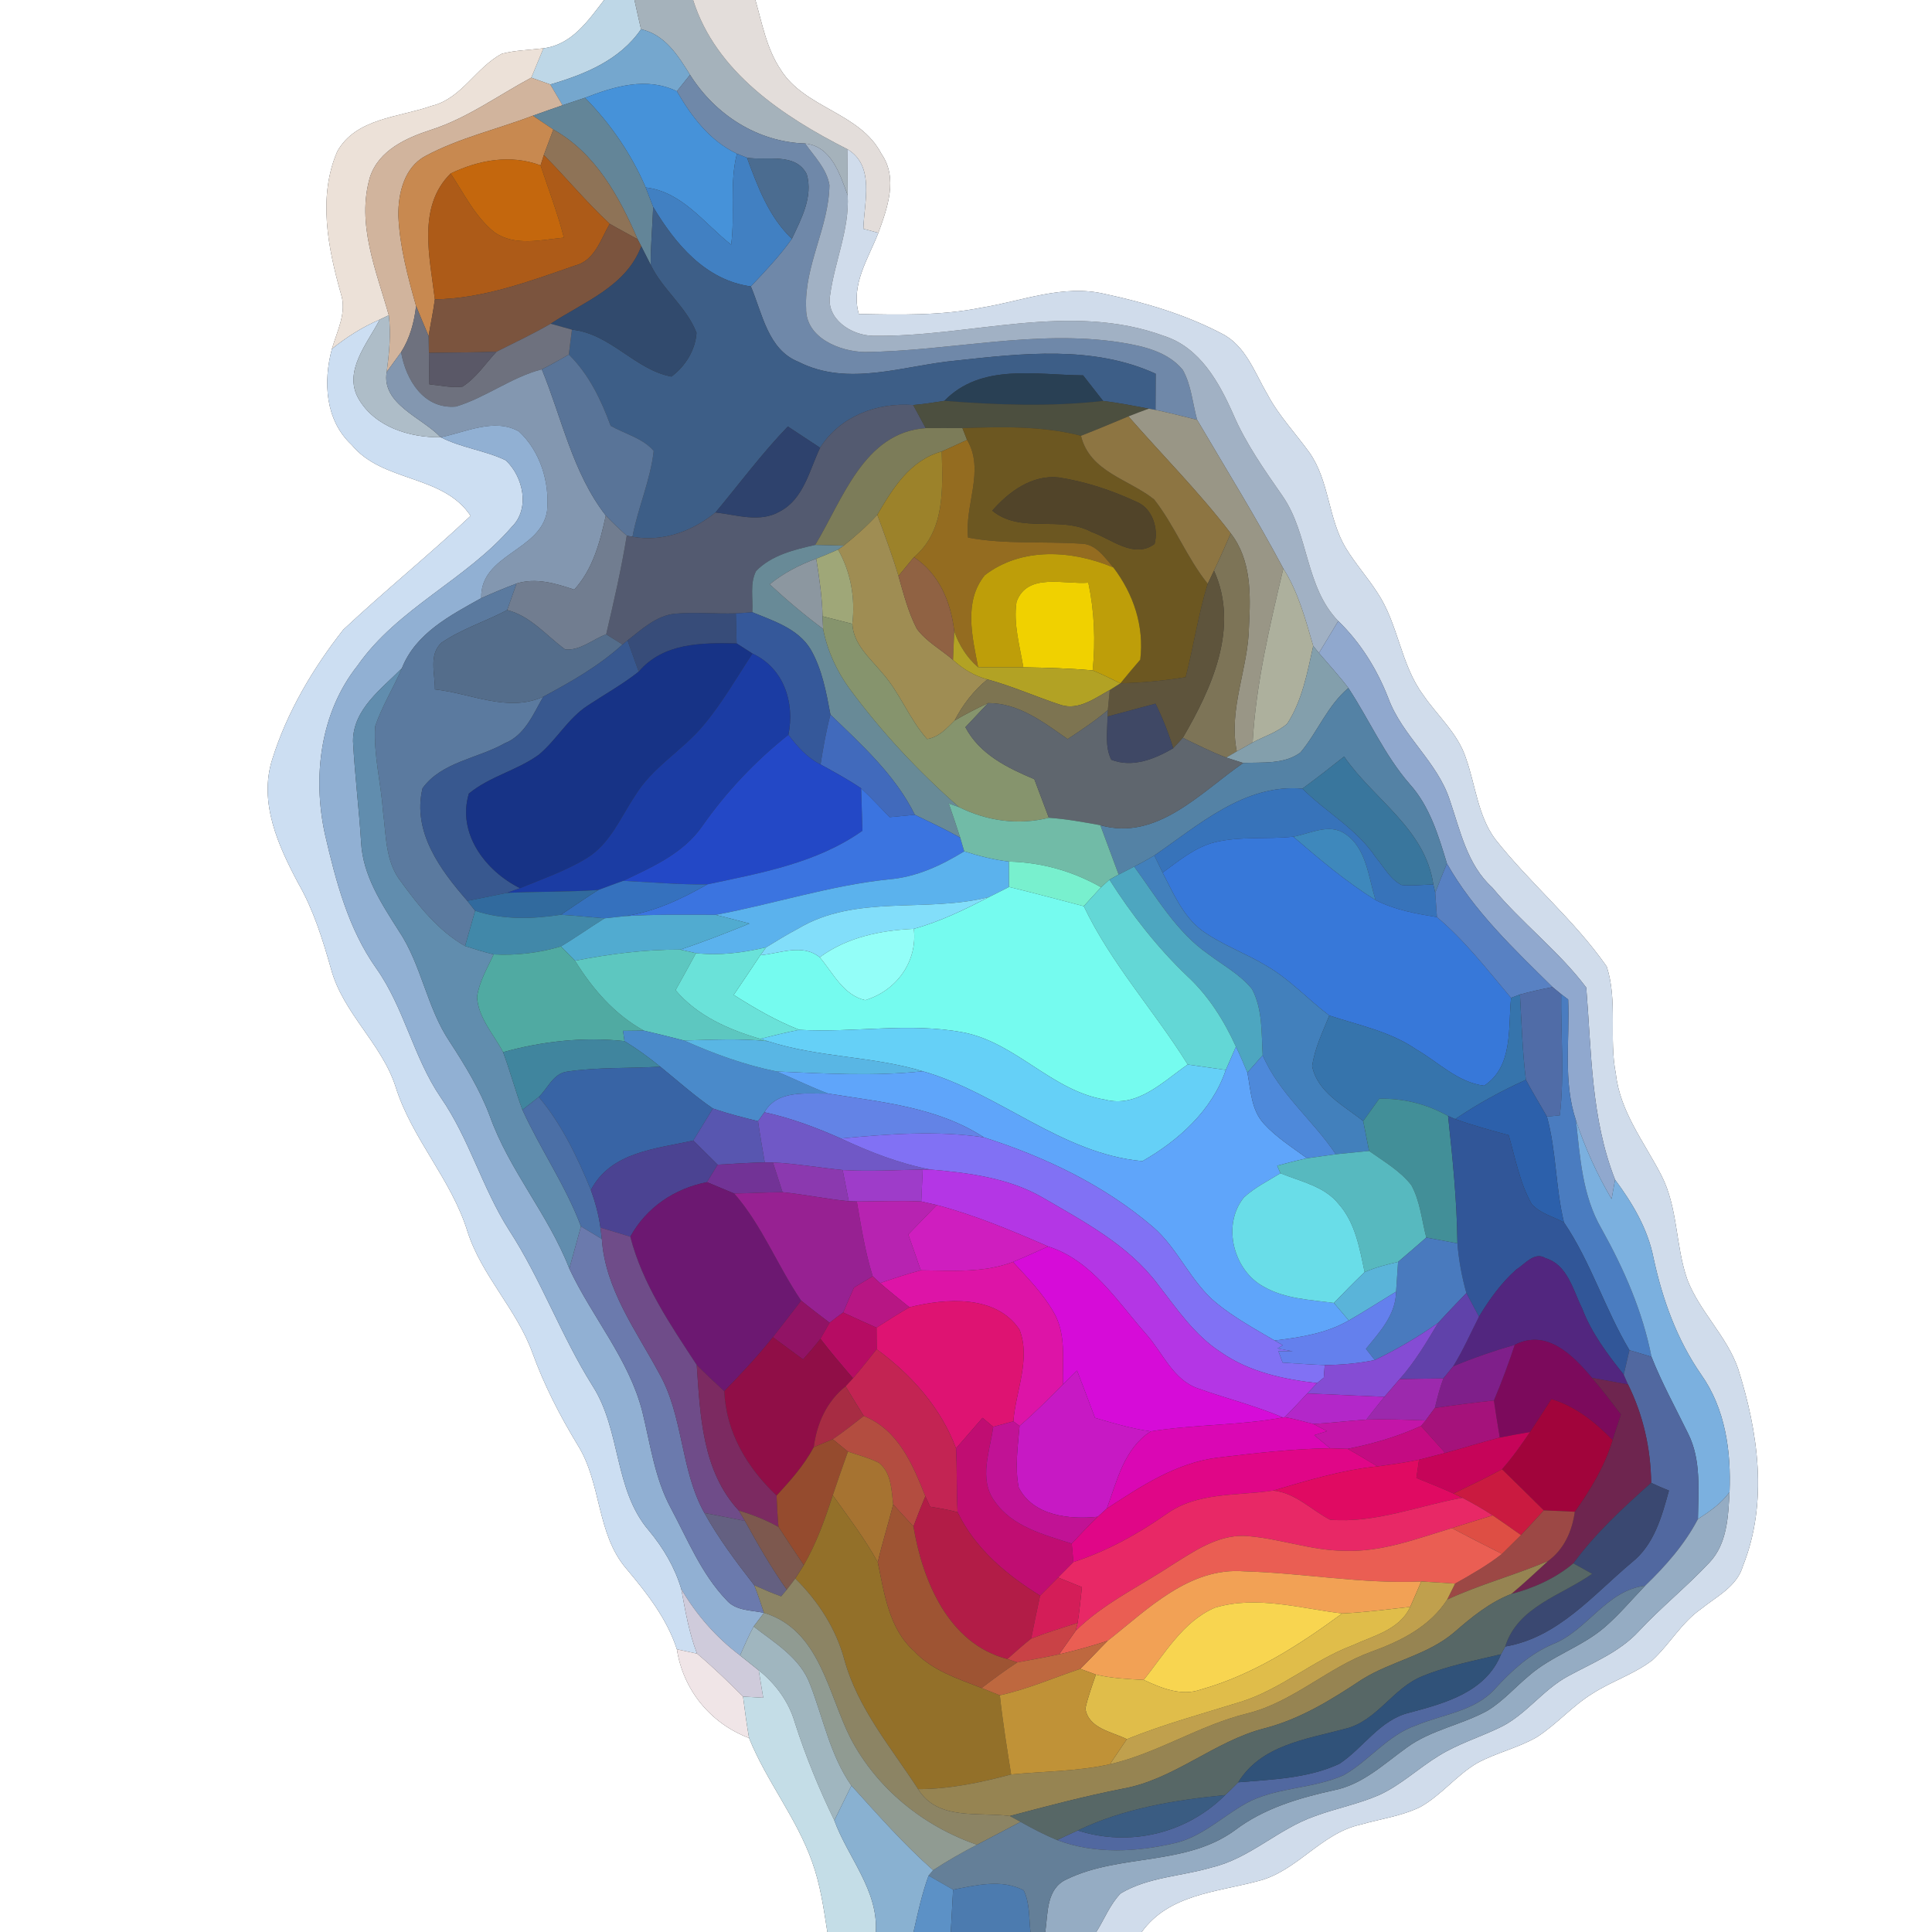 <?xml version="1.0" encoding="UTF-8" ?>
<!DOCTYPE svg PUBLIC "-//W3C//DTD SVG 1.1//EN" "http://www.w3.org/Graphics/SVG/1.1/DTD/svg11.dtd">
<svg width="250pt" height="250pt" viewBox="0 0 250 250" version="1.1" xmlns="http://www.w3.org/2000/svg">
<rect x="0" y="0" width="250" height="250" fill="#333333" stroke="none"/>
<g id="#ffffffff">
<path fill="#ffffff" opacity="1.00" d=" M 0.00 0.00 L 78.17 0.00 C 76.10 2.68 73.99 5.80 70.32 6.25 C 68.53 6.47 66.71 6.50 64.95 6.95 C 61.57 8.73 59.73 12.78 55.83 13.71 C 51.64 15.20 46.06 15.26 43.64 19.60 C 41.12 25.46 42.44 32.09 44.11 38.00 C 44.92 40.45 43.61 42.84 42.95 45.15 C 41.81 49.40 42.08 54.39 45.50 57.56 C 49.53 62.47 57.30 61.35 60.90 66.75 C 55.54 71.80 49.79 76.45 44.42 81.48 C 40.49 86.49 37.13 92.15 35.23 98.26 C 33.45 103.85 36.02 109.47 38.61 114.33 C 40.58 117.77 41.75 121.56 42.83 125.35 C 44.36 131.09 49.37 134.99 51.19 140.62 C 53.30 147.37 58.42 152.61 60.50 159.38 C 62.34 165.09 66.84 169.40 68.88 175.01 C 70.41 179.24 72.47 183.23 74.80 187.07 C 77.85 191.99 77.18 198.47 81.04 202.98 C 83.70 206.14 86.30 209.44 87.59 213.42 C 88.40 218.69 91.95 223.02 96.93 224.90 C 99.17 230.47 103.07 235.22 105.08 240.90 C 106.15 243.83 106.58 246.93 107.06 250.00 L 0.00 250.00 L 0.00 0.00 Z" />
<path fill="#ffffff" opacity="1.00" d=" M 97.75 0.00 L 250.00 0.00 L 250.00 250.00 L 147.74 250.00 C 151.24 245.15 157.34 244.85 162.62 243.45 C 167.76 242.27 170.88 237.24 176.03 236.11 C 178.62 235.36 181.36 235.01 183.81 233.81 C 186.51 232.29 188.45 229.74 191.11 228.16 C 193.59 226.80 196.41 226.20 198.87 224.78 C 201.45 223.12 203.47 220.73 206.09 219.13 C 208.58 217.53 211.48 216.63 213.84 214.81 C 216.08 212.74 217.59 209.95 220.13 208.19 C 222.13 206.57 224.78 205.30 225.54 202.62 C 228.82 194.40 227.51 185.28 224.90 177.08 C 223.43 172.87 219.96 169.75 218.35 165.61 C 216.79 161.21 217.15 156.28 214.97 152.07 C 212.78 147.81 209.63 143.86 209.09 138.94 C 208.18 134.37 209.35 129.52 207.91 125.07 C 203.72 119.05 197.97 114.29 193.44 108.54 C 191.22 105.48 190.93 101.58 189.69 98.11 C 188.66 94.90 186.00 92.63 184.15 89.91 C 181.23 85.96 180.95 80.76 178.24 76.70 C 176.95 74.69 175.35 72.91 174.12 70.87 C 171.84 67.04 172.02 62.22 169.43 58.55 C 167.62 56.04 165.45 53.77 164.00 51.02 C 162.33 48.19 161.18 44.67 158.02 43.13 C 153.31 40.67 148.15 39.15 142.97 38.04 C 137.58 36.75 132.28 38.96 127.01 39.81 C 121.78 40.86 116.43 40.74 111.13 40.63 C 110.05 36.87 112.35 33.49 113.66 30.13 C 114.83 26.90 116.24 23.04 114.05 19.90 C 111.28 14.55 104.16 14.03 101.03 9.03 C 99.21 6.33 98.63 3.07 97.75 0.00 Z" />
</g>
<g id="#bed7e7ff">
<path fill="#bed7e7" opacity="1.00" d=" M 78.17 0.00 L 82.10 0.00 C 82.37 1.26 82.66 2.52 82.95 3.78 C 80.22 7.78 75.68 9.62 71.21 10.93 C 70.39 10.63 69.57 10.34 68.75 10.05 C 69.28 8.79 69.80 7.52 70.32 6.25 C 73.99 5.80 76.10 2.68 78.17 0.00 Z" />
</g>
<g id="#a5b2bbff">
<path fill="#a5b2bb" opacity="1.00" d=" M 82.10 0.00 L 89.69 0.00 C 92.62 9.32 101.35 15.09 109.64 19.30 C 109.65 21.29 109.68 23.28 109.69 25.26 C 108.68 22.53 107.58 18.93 104.19 18.57 C 98.00 18.37 92.55 14.85 89.29 9.68 C 87.73 7.17 86.06 4.49 82.95 3.78 C 82.66 2.52 82.37 1.26 82.10 0.00 Z" />
</g>
<g id="#e3dddaff">
<path fill="#e3ddda" opacity="1.00" d=" M 89.69 0.00 L 97.75 0.00 C 98.63 3.07 99.21 6.33 101.03 9.03 C 104.16 14.03 111.28 14.55 114.05 19.90 C 116.24 23.04 114.83 26.90 113.66 30.13 C 113.17 30.00 112.20 29.74 111.72 29.61 C 111.81 26.16 113.26 21.45 109.64 19.30 C 101.35 15.09 92.62 9.32 89.69 0.00 Z" />
</g>
<g id="#75a7ceff">
<path fill="#75a7ce" opacity="1.00" d=" M 82.95 3.78 C 86.06 4.49 87.73 7.17 89.29 9.68 C 88.87 10.21 88.02 11.28 87.59 11.81 C 83.67 9.90 79.52 11.18 75.70 12.65 C 74.97 12.89 73.51 13.38 72.79 13.62 C 72.39 12.95 71.60 11.60 71.21 10.93 C 75.68 9.62 80.22 7.78 82.95 3.78 Z" />
</g>
<g id="#ece1d8ff">
<path fill="#ece1d8" opacity="1.00" d=" M 64.95 6.95 C 66.71 6.50 68.53 6.47 70.32 6.25 C 69.80 7.52 69.28 8.79 68.75 10.05 C 64.43 12.36 60.43 15.32 55.72 16.82 C 52.53 17.86 49.02 19.45 47.88 22.90 C 46.09 28.97 48.69 35.01 50.31 40.79 L 49.14 41.35 C 46.91 42.31 44.84 43.62 42.95 45.15 C 43.61 42.84 44.92 40.45 44.11 38.00 C 42.44 32.09 41.12 25.46 43.64 19.60 C 46.06 15.26 51.64 15.20 55.83 13.71 C 59.73 12.78 61.57 8.73 64.95 6.95 Z" />
</g>
<g id="#d1b49dff">
<path fill="#d1b49d" opacity="1.00" d=" M 55.72 16.82 C 60.43 15.32 64.43 12.36 68.75 10.05 C 69.57 10.34 70.39 10.63 71.21 10.93 C 71.60 11.60 72.39 12.95 72.79 13.62 C 71.50 14.06 70.23 14.52 68.95 14.97 C 64.32 16.74 59.41 17.84 55.03 20.20 C 52.29 21.67 51.50 25.08 51.55 27.95 C 51.72 31.92 52.77 35.79 53.84 39.60 C 53.60 41.70 53.04 43.77 51.90 45.57 C 51.29 46.43 50.65 47.27 50.04 48.13 C 50.36 45.70 50.61 43.24 50.31 40.79 C 48.69 35.01 46.09 28.97 47.88 22.90 C 49.02 19.45 52.53 17.86 55.72 16.82 Z" />
</g>
<g id="#6f88a9ff">
<path fill="#6f88a9" opacity="1.00" d=" M 87.59 11.81 C 88.02 11.28 88.87 10.21 89.29 9.68 C 92.55 14.85 98.00 18.37 104.19 18.57 C 105.37 20.26 106.98 21.83 107.33 23.95 C 107.25 29.42 104.06 34.37 104.31 39.88 C 104.22 43.71 108.67 45.50 111.92 45.55 C 122.97 45.43 134.03 42.59 145.08 44.32 C 147.95 44.79 151.11 45.50 153.05 47.86 C 154.16 49.83 154.31 52.17 154.91 54.33 C 153.11 53.88 151.32 53.42 149.52 53.04 C 149.52 51.48 149.53 49.92 149.54 48.36 C 141.45 44.66 132.26 45.73 123.69 46.66 C 116.96 47.28 109.79 50.12 103.32 46.82 C 99.35 45.24 98.65 40.55 97.16 37.06 C 99.02 35.09 100.90 33.12 102.47 30.90 C 103.68 28.33 105.24 25.45 104.39 22.53 C 102.92 19.69 99.21 20.81 96.66 20.41 L 95.36 19.89 C 91.85 18.23 89.48 15.08 87.59 11.81 Z" />
</g>
<g id="#4692d9ff">
<path fill="#4692d9" opacity="1.00" d=" M 75.70 12.65 C 79.52 11.18 83.67 9.90 87.59 11.81 C 89.48 15.08 91.85 18.23 95.36 19.89 C 94.37 23.75 95.14 27.75 94.61 31.66 C 91.13 28.93 88.28 24.80 83.55 24.26 C 81.70 19.93 78.99 16.01 75.70 12.65 Z" />
</g>
<g id="#638598ff">
<path fill="#638598" opacity="1.00" d=" M 72.79 13.62 C 73.51 13.38 74.97 12.89 75.70 12.65 C 78.99 16.01 81.70 19.93 83.55 24.26 C 83.79 24.89 84.27 26.15 84.52 26.78 C 84.43 29.28 84.19 31.77 84.20 34.27 C 83.79 33.47 83.38 32.67 82.98 31.87 L 82.51 30.96 C 80.12 25.42 77.06 19.82 71.60 16.76 C 70.72 16.16 69.83 15.57 68.95 14.97 C 70.23 14.52 71.50 14.06 72.79 13.62 Z" />
</g>
<g id="#c88950ff">
<path fill="#c88950" opacity="1.00" d=" M 55.03 20.20 C 59.41 17.84 64.32 16.74 68.95 14.97 C 69.83 15.57 70.72 16.16 71.60 16.76 C 71.30 17.59 70.68 19.24 70.37 20.06 C 70.27 20.40 70.06 21.07 69.95 21.40 C 66.06 19.94 61.97 20.70 58.31 22.45 C 53.94 26.77 55.64 33.35 56.27 38.74 C 56.06 40.33 55.72 41.90 55.46 43.48 C 54.91 42.19 54.37 40.89 53.84 39.60 C 52.77 35.79 51.72 31.92 51.55 27.95 C 51.50 25.08 52.29 21.67 55.03 20.20 Z" />
</g>
<g id="#8e7357ff">
<path fill="#8e7357" opacity="1.00" d=" M 71.60 16.76 C 77.06 19.82 80.12 25.42 82.51 30.96 C 81.31 30.28 80.09 29.66 78.90 28.96 C 75.88 26.17 73.27 22.98 70.37 20.06 C 70.68 19.24 71.30 17.59 71.60 16.76 Z" />
</g>
<g id="#a1b1c4ff">
<path fill="#a1b1c4" opacity="1.00" d=" M 104.19 18.57 C 107.58 18.93 108.68 22.53 109.69 25.26 C 109.93 29.71 108.00 33.84 107.42 38.17 C 106.85 41.29 110.20 43.42 112.96 43.45 C 125.49 43.66 138.44 38.97 150.67 43.49 C 155.27 44.99 157.73 49.44 159.57 53.58 C 161.20 57.38 163.59 60.77 165.94 64.15 C 169.38 69.09 168.86 75.91 173.17 80.36 C 172.34 81.74 171.51 83.12 170.67 84.50 L 169.93 83.59 C 168.93 80.15 168.00 76.63 166.06 73.57 C 162.58 67.02 158.66 60.72 154.91 54.33 C 154.31 52.17 154.16 49.83 153.05 47.86 C 151.11 45.50 147.95 44.79 145.08 44.32 C 134.03 42.59 122.97 45.43 111.92 45.55 C 108.67 45.50 104.22 43.71 104.31 39.88 C 104.06 34.37 107.25 29.42 107.33 23.95 C 106.98 21.83 105.37 20.26 104.19 18.57 Z" />
</g>
<g id="#d0dcebff">
<path fill="#d0dceb" opacity="1.00" d=" M 109.64 19.30 C 113.26 21.45 111.81 26.16 111.72 29.61 C 112.20 29.74 113.17 30.00 113.66 30.13 C 112.35 33.49 110.05 36.87 111.13 40.63 C 116.43 40.74 121.78 40.86 127.01 39.81 C 132.28 38.96 137.58 36.75 142.97 38.04 C 148.15 39.15 153.31 40.67 158.02 43.13 C 161.18 44.67 162.33 48.19 164.00 51.02 C 165.45 53.77 167.62 56.04 169.43 58.55 C 172.02 62.22 171.84 67.04 174.12 70.87 C 175.35 72.91 176.95 74.69 178.24 76.70 C 180.95 80.76 181.23 85.96 184.15 89.91 C 186.00 92.63 188.66 94.90 189.69 98.11 C 190.93 101.58 191.22 105.48 193.44 108.54 C 197.97 114.29 203.72 119.05 207.91 125.07 C 209.35 129.52 208.18 134.37 209.09 138.94 C 209.63 143.86 212.78 147.81 214.97 152.07 C 217.15 156.28 216.79 161.21 218.35 165.61 C 219.96 169.75 223.43 172.87 224.90 177.08 C 227.51 185.28 228.82 194.40 225.54 202.62 C 224.78 205.30 222.13 206.57 220.13 208.19 C 217.59 209.95 216.08 212.74 213.84 214.81 C 211.48 216.63 208.58 217.53 206.09 219.13 C 203.47 220.73 201.45 223.12 198.87 224.78 C 196.41 226.20 193.59 226.80 191.11 228.16 C 188.45 229.74 186.51 232.29 183.81 233.81 C 181.36 235.01 178.62 235.36 176.03 236.11 C 170.88 237.24 167.76 242.27 162.62 243.45 C 157.34 244.85 151.24 245.15 147.74 250.00 L 141.86 250.00 C 142.91 248.34 143.63 246.42 145.02 245.00 C 148.59 242.87 152.90 242.80 156.81 241.64 C 161.74 240.47 165.41 236.65 170.14 235.01 C 172.89 233.99 175.80 233.44 178.49 232.26 C 181.31 230.96 183.58 228.77 186.22 227.17 C 188.61 225.69 191.31 224.85 193.84 223.65 C 197.36 222.08 199.57 218.67 202.95 216.87 C 206.11 215.15 209.58 213.78 212.07 211.07 C 214.96 207.97 218.29 205.30 221.19 202.20 C 223.50 199.77 223.63 196.24 223.80 193.09 C 224.02 187.81 223.26 182.30 220.14 177.88 C 216.99 173.35 215.12 168.13 213.96 162.76 C 213.22 159.00 211.24 155.69 208.99 152.65 C 205.86 144.71 205.95 136.13 205.26 127.79 C 201.71 123.06 196.87 119.41 193.09 114.84 C 189.85 111.90 188.97 107.52 187.61 103.56 C 186.00 98.55 181.45 95.25 179.64 90.32 C 178.18 86.59 176.06 83.16 173.17 80.36 C 168.86 75.91 169.38 69.09 165.94 64.15 C 163.59 60.77 161.20 57.38 159.57 53.58 C 157.73 49.44 155.27 44.99 150.67 43.49 C 138.44 38.97 125.49 43.66 112.96 43.45 C 110.20 43.42 106.85 41.29 107.42 38.17 C 108.00 33.84 109.93 29.71 109.69 25.26 C 109.68 23.28 109.65 21.29 109.64 19.30 Z" />
</g>
<g id="#ad5b18ff">
<path fill="#ad5b18" opacity="1.00" d=" M 70.37 20.06 C 73.27 22.98 75.88 26.17 78.90 28.96 C 77.72 30.99 76.96 33.75 74.37 34.38 C 68.51 36.41 62.55 38.64 56.27 38.74 C 55.64 33.35 53.94 26.77 58.31 22.45 C 60.06 25.06 61.47 28.05 63.97 30.05 C 66.63 31.91 70.00 31.04 72.97 30.75 C 72.15 27.57 70.98 24.51 69.95 21.40 C 70.06 21.07 70.27 20.40 70.37 20.06 Z" />
</g>
<g id="#4180c2ff">
<path fill="#4180c2" opacity="1.00" d=" M 95.36 19.89 L 96.66 20.41 C 98.06 24.18 99.48 28.05 102.47 30.90 C 100.90 33.12 99.02 35.09 97.16 37.06 C 91.28 36.26 87.37 31.55 84.52 26.78 C 84.27 26.15 83.79 24.89 83.55 24.26 C 88.28 24.80 91.13 28.93 94.61 31.66 C 95.14 27.75 94.37 23.75 95.36 19.89 Z" />
</g>
<g id="#4b6c90ff">
<path fill="#4b6c90" opacity="1.00" d=" M 96.66 20.41 C 99.21 20.81 102.92 19.69 104.39 22.53 C 105.24 25.45 103.68 28.33 102.47 30.90 C 99.48 28.05 98.06 24.18 96.66 20.41 Z" />
</g>
<g id="#c4670dff">
<path fill="#c4670d" opacity="1.00" d=" M 58.31 22.45 C 61.97 20.70 66.06 19.94 69.95 21.40 C 70.98 24.51 72.15 27.57 72.97 30.75 C 70.00 31.04 66.63 31.91 63.97 30.05 C 61.47 28.05 60.06 25.06 58.31 22.45 Z" />
</g>
<g id="#3d5e87ff">
<path fill="#3d5e87" opacity="1.00" d=" M 84.52 26.78 C 87.37 31.55 91.28 36.26 97.16 37.06 C 98.65 40.55 99.35 45.24 103.32 46.82 C 109.79 50.12 116.96 47.28 123.69 46.66 C 132.26 45.73 141.45 44.66 149.54 48.36 C 149.53 49.92 149.52 51.48 149.52 53.04 L 148.65 52.88 C 146.69 52.51 144.72 52.12 142.74 51.88 C 141.88 50.77 141.02 49.67 140.15 48.57 C 134.07 48.52 126.95 46.97 122.20 51.87 C 120.86 52.09 119.52 52.29 118.17 52.41 C 113.47 52.06 108.71 53.86 106.12 57.94 C 104.73 57.03 103.34 56.11 101.95 55.19 C 98.58 58.68 95.69 62.59 92.59 66.31 C 89.58 68.76 85.74 70.17 81.84 69.46 C 82.54 65.71 84.17 62.15 84.59 58.35 C 83.21 56.71 80.87 56.15 79.02 55.10 C 77.78 51.73 76.20 48.43 73.61 45.88 C 73.73 44.80 73.87 43.73 74.01 42.66 C 79.01 43.17 82.16 47.85 86.89 48.73 C 88.68 47.39 89.97 45.32 90.13 43.07 C 88.84 39.71 85.74 37.49 84.20 34.27 C 84.19 31.77 84.43 29.28 84.52 26.78 Z" />
</g>
<g id="#7b543eff">
<path fill="#7b543e" opacity="1.00" d=" M 78.90 28.96 C 80.09 29.66 81.31 30.28 82.51 30.96 L 82.98 31.87 C 81.02 37.08 75.56 39.06 71.26 41.89 C 68.98 43.21 66.60 44.33 64.25 45.51 C 61.33 45.62 58.42 45.61 55.50 45.66 C 55.49 45.11 55.47 44.03 55.46 43.48 C 55.72 41.90 56.06 40.33 56.27 38.74 C 62.55 38.64 68.51 36.41 74.37 34.38 C 76.96 33.75 77.72 30.99 78.90 28.96 Z" />
</g>
<g id="#314a6dff">
<path fill="#314a6d" opacity="1.00" d=" M 82.98 31.87 C 83.38 32.67 83.79 33.47 84.20 34.27 C 85.74 37.49 88.84 39.71 90.13 43.07 C 89.97 45.32 88.68 47.39 86.89 48.73 C 82.16 47.85 79.01 43.17 74.01 42.66 C 73.32 42.47 71.95 42.08 71.26 41.89 C 75.56 39.06 81.02 37.08 82.98 31.87 Z" />
</g>
<g id="#6e717eff">
<path fill="#6e717e" opacity="1.00" d=" M 53.84 39.60 C 54.37 40.89 54.91 42.19 55.46 43.48 C 55.47 44.03 55.49 45.11 55.50 45.66 C 55.52 47.01 55.54 48.37 55.56 49.73 C 56.99 49.87 58.42 50.21 59.85 50.03 C 61.64 48.88 62.82 47.04 64.25 45.51 C 66.60 44.33 68.98 43.21 71.26 41.89 C 71.95 42.08 73.32 42.47 74.01 42.66 C 73.87 43.73 73.73 44.80 73.61 45.88 C 72.45 46.54 71.30 47.20 70.11 47.79 C 66.15 48.82 62.86 51.45 59.00 52.61 C 54.84 52.98 52.52 49.16 51.90 45.57 C 53.04 43.77 53.60 41.70 53.84 39.60 Z" />
</g>
<g id="#ccdef2ff">
<path fill="#ccdef2" opacity="1.00" d=" M 42.95 45.15 C 44.84 43.62 46.91 42.31 49.14 41.35 C 47.55 44.43 44.35 48.06 46.41 51.62 C 48.51 55.25 53.03 56.65 57.02 56.58 L 57.04 56.58 C 59.70 57.95 62.76 58.28 65.44 59.56 C 67.71 61.67 68.63 65.83 66.22 68.18 C 60.33 75.03 51.49 78.65 46.25 86.15 C 41.42 92.24 40.43 100.53 42.05 107.96 C 43.45 113.99 45.05 120.16 48.68 125.29 C 52.32 130.43 53.49 136.82 57.03 142.01 C 60.72 147.34 62.39 153.71 65.86 159.16 C 70.03 165.57 72.60 172.85 76.67 179.32 C 80.38 185.09 79.41 192.76 83.98 198.07 C 85.84 200.31 87.33 202.82 88.16 205.63 C 88.68 208.45 89.16 211.30 90.20 213.98 C 89.55 213.84 88.24 213.56 87.59 213.42 C 86.30 209.44 83.70 206.14 81.04 202.98 C 77.18 198.47 77.85 191.99 74.80 187.07 C 72.47 183.23 70.41 179.24 68.88 175.01 C 66.84 169.40 62.34 165.09 60.50 159.38 C 58.42 152.61 53.30 147.37 51.19 140.62 C 49.37 134.99 44.36 131.09 42.83 125.35 C 41.75 121.56 40.58 117.77 38.61 114.33 C 36.02 109.47 33.45 103.85 35.23 98.26 C 37.13 92.15 40.49 86.49 44.42 81.48 C 49.79 76.45 55.54 71.80 60.90 66.75 C 57.30 61.35 49.53 62.47 45.50 57.56 C 42.08 54.39 41.81 49.40 42.95 45.15 Z" />
</g>
<g id="#aebdc8ff">
<path fill="#aebdc8" opacity="1.00" d=" M 49.14 41.35 L 50.31 40.79 C 50.61 43.24 50.36 45.70 50.04 48.13 C 49.34 52.30 54.60 54.01 57.02 56.58 C 53.03 56.65 48.51 55.25 46.41 51.62 C 44.35 48.06 47.55 44.43 49.14 41.35 Z" />
</g>
<g id="#8397b0ff">
<path fill="#8397b0" opacity="1.00" d=" M 50.04 48.13 C 50.65 47.27 51.29 46.43 51.90 45.57 C 52.52 49.16 54.84 52.98 59.00 52.61 C 62.86 51.45 66.15 48.82 70.11 47.79 C 72.73 54.16 74.08 61.15 78.39 66.71 C 77.65 70.13 76.73 73.64 74.31 76.30 C 71.91 75.50 69.36 74.72 66.84 75.51 C 65.30 76.09 63.77 76.73 62.27 77.40 C 62.12 71.69 69.99 71.31 70.79 66.12 C 71.15 62.43 69.91 58.39 67.15 55.83 C 63.98 54.04 60.26 55.93 57.04 56.58 L 57.02 56.58 C 54.60 54.01 49.34 52.30 50.04 48.13 Z" />
</g>
<g id="#5a5867ff">
<path fill="#5a5867" opacity="1.00" d=" M 55.50 45.66 C 58.42 45.61 61.33 45.62 64.25 45.51 C 62.82 47.04 61.64 48.88 59.85 50.03 C 58.42 50.21 56.99 49.87 55.56 49.73 C 55.54 48.37 55.52 47.01 55.50 45.66 Z" />
</g>
<g id="#597498ff">
<path fill="#597498" opacity="1.00" d=" M 73.61 45.88 C 76.20 48.43 77.78 51.73 79.02 55.10 C 80.87 56.15 83.21 56.71 84.59 58.35 C 84.17 62.15 82.54 65.71 81.84 69.46 L 81.10 69.32 C 80.16 68.49 79.25 67.62 78.39 66.71 C 74.08 61.15 72.73 54.16 70.11 47.79 C 71.30 47.20 72.45 46.54 73.61 45.88 Z" />
</g>
<g id="#294054ff">
<path fill="#294054" opacity="1.00" d=" M 122.20 51.87 C 126.95 46.97 134.07 48.52 140.15 48.57 C 141.02 49.67 141.88 50.77 142.74 51.88 C 135.90 52.66 129.04 52.40 122.20 51.87 Z" />
</g>
<g id="#535a70ff">
<path fill="#535a70" opacity="1.00" d=" M 106.12 57.94 C 108.71 53.86 113.47 52.06 118.17 52.41 C 118.71 53.40 119.25 54.40 119.79 55.40 C 111.78 55.94 109.03 64.68 105.49 70.51 C 102.79 71.13 99.83 71.83 97.84 73.89 C 97.00 75.51 97.47 77.46 97.35 79.22 C 96.64 79.28 95.93 79.33 95.22 79.37 C 92.60 79.45 89.97 79.19 87.35 79.41 C 84.92 79.66 83.04 81.44 81.20 82.87 C 81.04 83.00 80.72 83.27 80.56 83.40 C 80.03 83.07 78.97 82.41 78.44 82.08 C 79.43 77.85 80.41 73.61 81.10 69.32 L 81.84 69.46 C 85.74 70.17 89.58 68.76 92.59 66.31 C 95.32 66.62 98.35 67.68 100.91 66.18 C 104.01 64.56 104.73 60.84 106.12 57.94 Z" />
</g>
<g id="#4c4f3fff">
<path fill="#4c4f3f" opacity="1.00" d=" M 118.17 52.41 C 119.52 52.29 120.86 52.09 122.20 51.87 C 129.04 52.40 135.90 52.66 142.74 51.88 C 144.72 52.12 146.69 52.51 148.65 52.88 C 147.77 53.20 146.89 53.53 146.02 53.88 C 143.98 54.73 141.94 55.59 139.88 56.39 C 134.87 55.10 129.67 55.22 124.54 55.40 C 122.96 55.41 121.37 55.38 119.79 55.40 C 119.25 54.40 118.71 53.40 118.17 52.41 Z" />
</g>
<g id="#999686ff">
<path fill="#999686" opacity="1.00" d=" M 146.02 53.88 C 146.89 53.53 147.77 53.20 148.65 52.88 L 149.52 53.04 C 151.32 53.42 153.11 53.88 154.91 54.33 C 158.66 60.72 162.58 67.02 166.06 73.57 C 164.31 80.99 162.52 88.44 162.09 96.08 C 161.58 96.37 160.55 96.94 160.04 97.23 C 158.92 91.70 161.55 86.48 161.62 81.01 C 161.84 76.91 161.92 72.44 159.26 69.02 C 155.19 63.69 150.43 58.93 146.02 53.88 Z" />
</g>
<g id="#91b0d3ff">
<path fill="#91b0d3" opacity="1.00" d=" M 57.04 56.58 C 60.26 55.93 63.98 54.04 67.15 55.83 C 69.91 58.39 71.15 62.43 70.79 66.12 C 69.99 71.31 62.12 71.69 62.27 77.40 C 58.26 79.64 53.80 81.93 52.01 86.46 C 49.38 89.15 45.69 91.75 45.68 95.91 C 45.91 100.29 46.46 104.64 46.73 109.02 C 46.96 113.28 49.36 116.93 51.58 120.42 C 54.56 124.85 55.21 130.37 58.19 134.80 C 60.17 137.84 62.08 140.96 63.37 144.38 C 65.88 151.45 70.97 157.17 73.67 164.16 C 76.61 170.44 81.38 175.85 83.12 182.67 C 84.15 186.85 84.71 191.23 86.77 195.08 C 88.96 199.17 90.74 203.64 94.00 207.04 C 95.20 208.46 97.21 208.34 98.86 208.70 C 98.53 209.14 97.85 210.02 97.52 210.47 C 96.87 211.68 96.32 212.95 95.76 214.21 C 92.68 211.89 90.11 208.95 88.16 205.63 C 87.33 202.82 85.84 200.31 83.98 198.07 C 79.41 192.76 80.38 185.09 76.67 179.32 C 72.60 172.85 70.03 165.57 65.86 159.16 C 62.39 153.71 60.72 147.34 57.03 142.01 C 53.49 136.82 52.32 130.43 48.68 125.29 C 45.05 120.16 43.45 113.99 42.05 107.96 C 40.43 100.53 41.42 92.24 46.25 86.15 C 51.49 78.65 60.33 75.03 66.22 68.18 C 68.63 65.83 67.71 61.67 65.44 59.56 C 62.76 58.28 59.70 57.95 57.04 56.58 Z" />
</g>
<g id="#7c7c59ff">
<path fill="#7c7c59" opacity="1.00" d=" M 119.79 55.40 C 121.37 55.38 122.96 55.41 124.54 55.40 C 124.69 55.78 124.99 56.54 125.14 56.92 C 124.05 57.43 122.95 57.93 121.86 58.42 C 117.76 59.55 115.53 63.18 113.52 66.61 C 112.19 68.07 110.71 69.37 109.18 70.60 C 108.26 70.58 106.41 70.53 105.49 70.51 C 109.03 64.68 111.78 55.94 119.79 55.40 Z" />
</g>
<g id="#6c5721ff">
<path fill="#6c5721" opacity="1.00" d=" M 124.54 55.40 C 129.67 55.22 134.87 55.10 139.88 56.39 C 141.02 61.08 146.06 61.99 149.35 64.63 C 152.01 68.02 153.57 72.16 156.28 75.54 C 155.06 79.50 154.46 83.62 153.43 87.63 C 150.63 88.08 147.81 88.36 144.98 88.42 C 145.82 87.39 146.68 86.37 147.55 85.36 C 148.07 81.02 146.68 76.87 144.07 73.43 C 142.93 72.12 141.80 70.34 139.83 70.35 C 134.98 70.03 130.09 70.46 125.27 69.57 C 124.80 65.32 127.47 60.88 125.14 56.92 C 124.99 56.54 124.69 55.78 124.54 55.40 M 128.40 66.08 C 132.11 69.13 137.23 66.66 141.25 68.84 C 143.81 69.73 146.73 72.36 149.40 70.39 C 149.94 68.38 149.11 65.75 147.07 64.94 C 143.88 63.45 140.49 62.32 137.00 61.78 C 133.55 61.41 130.55 63.61 128.40 66.08 Z" />
</g>
<g id="#8d7542ff">
<path fill="#8d7542" opacity="1.00" d=" M 139.88 56.39 C 141.94 55.59 143.98 54.73 146.02 53.88 C 150.43 58.93 155.19 63.69 159.26 69.02 C 158.56 70.63 157.85 72.25 157.09 73.84 L 156.28 75.54 C 153.57 72.16 152.01 68.02 149.35 64.63 C 146.06 61.99 141.02 61.08 139.88 56.39 Z" />
</g>
<g id="#2e426dff">
<path fill="#2e426d" opacity="1.00" d=" M 92.59 66.31 C 95.69 62.59 98.58 58.68 101.95 55.19 C 103.34 56.11 104.73 57.03 106.12 57.94 C 104.73 60.84 104.01 64.56 100.91 66.18 C 98.35 67.68 95.32 66.62 92.59 66.31 Z" />
</g>
<g id="#946c20ff">
<path fill="#946c20" opacity="1.00" d=" M 121.86 58.42 C 122.95 57.93 124.05 57.43 125.14 56.92 C 127.47 60.88 124.80 65.32 125.27 69.57 C 130.09 70.46 134.98 70.03 139.83 70.35 C 141.80 70.34 142.93 72.12 144.07 73.43 C 138.76 71.19 132.21 70.75 127.43 74.43 C 124.66 77.85 125.82 82.43 126.57 86.34 C 125.12 85.11 124.11 83.48 123.48 81.70 C 123.05 77.92 121.54 74.26 118.26 72.10 C 122.32 68.68 121.98 63.23 121.86 58.42 Z" />
</g>
<g id="#9c822aff">
<path fill="#9c822a" opacity="1.00" d=" M 113.52 66.61 C 115.53 63.18 117.76 59.55 121.86 58.42 C 121.98 63.23 122.32 68.68 118.26 72.10 C 117.76 72.71 116.76 73.92 116.26 74.53 C 115.46 71.85 114.48 69.23 113.52 66.61 Z" />
</g>
<g id="#514429ff">
<path fill="#514429" opacity="1.00" d=" M 128.40 66.08 C 130.55 63.61 133.55 61.41 137.00 61.78 C 140.49 62.32 143.88 63.45 147.07 64.94 C 149.11 65.75 149.94 68.38 149.40 70.39 C 146.73 72.36 143.81 69.73 141.25 68.84 C 137.23 66.66 132.11 69.13 128.40 66.08 Z" />
</g>
<g id="#717d90ff">
<path fill="#717d90" opacity="1.00" d=" M 78.39 66.71 C 79.25 67.62 80.16 68.49 81.10 69.32 C 80.41 73.61 79.43 77.85 78.44 82.08 C 76.70 82.73 75.04 84.24 73.12 84.03 C 70.68 82.24 68.68 79.73 65.63 78.94 C 66.03 77.80 66.43 76.65 66.84 75.51 C 69.36 74.72 71.91 75.50 74.31 76.30 C 76.73 73.64 77.65 70.13 78.39 66.71 Z" />
</g>
<g id="#9f8d53ff">
<path fill="#9f8d53" opacity="1.00" d=" M 109.18 70.60 C 110.71 69.37 112.19 68.07 113.52 66.61 C 114.48 69.23 115.46 71.85 116.26 74.53 C 116.93 76.85 117.52 79.22 118.64 81.37 C 119.88 83.04 121.77 84.05 123.32 85.39 C 124.59 86.57 126.10 87.46 127.77 87.91 C 125.99 89.37 124.58 91.18 123.53 93.23 C 122.50 94.24 121.49 95.41 119.96 95.63 C 117.63 93.01 116.44 89.60 114.09 87.00 C 112.53 85.11 110.43 83.36 110.29 80.73 C 110.69 77.37 110.10 74.07 108.45 71.11 C 108.63 70.98 108.99 70.73 109.18 70.60 Z" />
</g>
<g id="#7d7457ff">
<path fill="#7d7457" opacity="1.00" d=" M 159.26 69.02 C 161.92 72.44 161.84 76.91 161.62 81.01 C 161.55 86.48 158.92 91.70 160.04 97.23 C 159.70 97.43 159.02 97.83 158.67 98.03 C 156.75 97.29 154.91 96.38 153.06 95.47 C 156.79 89.05 160.42 81.20 157.09 73.84 C 157.85 72.25 158.56 70.63 159.26 69.02 Z" />
</g>
<g id="#688a97ff">
<path fill="#688a97" opacity="1.00" d=" M 97.84 73.89 C 99.83 71.83 102.79 71.13 105.49 70.51 C 106.41 70.53 108.26 70.58 109.18 70.60 C 108.99 70.73 108.63 70.98 108.45 71.11 C 107.52 71.53 106.58 71.93 105.62 72.30 C 103.45 73.08 101.39 74.15 99.60 75.61 C 101.80 77.65 104.10 79.59 106.51 81.38 C 107.05 84.17 108.25 86.80 109.92 89.10 C 114.07 94.72 118.86 99.85 124.11 104.45 C 123.78 104.33 123.11 104.09 122.77 103.97 C 123.28 105.44 123.78 106.91 124.25 108.39 C 122.34 107.31 120.35 106.39 118.38 105.43 C 115.83 100.27 111.53 96.41 107.46 92.47 C 106.91 89.57 106.38 86.58 104.88 84.00 C 103.25 81.33 100.08 80.35 97.35 79.22 C 97.47 77.46 97.00 75.51 97.84 73.89 Z" />
</g>
<g id="#be9e09ff">
<path fill="#be9e09" opacity="1.00" d=" M 127.43 74.43 C 132.21 70.75 138.76 71.19 144.07 73.43 C 146.68 76.87 148.07 81.02 147.55 85.36 C 146.68 86.37 145.82 87.39 144.98 88.42 C 143.79 87.84 142.61 87.25 141.39 86.75 C 141.77 82.96 141.62 79.14 140.83 75.40 C 137.70 75.66 132.93 74.05 131.54 77.88 C 131.11 80.73 131.96 83.56 132.42 86.35 C 130.47 86.34 128.52 86.37 126.57 86.34 C 125.82 82.43 124.66 77.85 127.43 74.43 Z" />
</g>
<g id="#9fa778ff">
<path fill="#9fa778" opacity="1.00" d=" M 105.62 72.30 C 106.58 71.93 107.52 71.53 108.45 71.11 C 110.10 74.07 110.69 77.37 110.29 80.73 C 109.01 80.40 107.72 80.08 106.44 79.75 C 106.38 77.25 106.02 74.77 105.62 72.30 Z" />
</g>
<g id="#8c97a0ff">
<path fill="#8c97a0" opacity="1.00" d=" M 99.60 75.61 C 101.39 74.15 103.45 73.08 105.62 72.30 C 106.02 74.77 106.38 77.25 106.44 79.75 C 106.46 80.16 106.49 80.97 106.51 81.38 C 104.10 79.59 101.80 77.65 99.60 75.61 Z" />
</g>
<g id="#906243ff">
<path fill="#906243" opacity="1.00" d=" M 116.26 74.53 C 116.76 73.92 117.76 72.71 118.26 72.10 C 121.54 74.26 123.05 77.92 123.48 81.70 C 123.44 82.63 123.36 84.47 123.32 85.39 C 121.77 84.05 119.88 83.04 118.64 81.37 C 117.52 79.22 116.93 76.85 116.26 74.53 Z" />
</g>
<g id="#adb09dff">
<path fill="#adb09d" opacity="1.00" d=" M 166.06 73.57 C 168.00 76.63 168.93 80.15 169.93 83.59 C 169.17 87.03 168.51 90.65 166.56 93.65 C 165.27 94.77 163.58 95.28 162.09 96.08 C 162.52 88.44 164.31 80.99 166.06 73.57 Z" />
</g>
<g id="#f0d100ff">
<path fill="#f0d100" opacity="1.00" d=" M 131.54 77.88 C 132.93 74.05 137.70 75.66 140.83 75.40 C 141.62 79.14 141.77 82.96 141.39 86.75 C 138.41 86.48 135.41 86.40 132.42 86.35 C 131.96 83.56 131.11 80.73 131.54 77.88 Z" />
</g>
<g id="#5e543cff">
<path fill="#5e543c" opacity="1.00" d=" M 156.28 75.54 L 157.09 73.84 C 160.42 81.20 156.79 89.05 153.06 95.47 C 152.66 95.93 152.24 96.39 151.81 96.83 C 151.21 94.84 150.44 92.91 149.52 91.05 C 147.44 91.61 145.37 92.17 143.30 92.72 L 143.35 91.89 C 143.41 91.24 143.54 89.94 143.60 89.29 C 143.94 89.08 144.63 88.64 144.98 88.42 C 147.81 88.36 150.63 88.08 153.43 87.63 C 154.46 83.62 155.06 79.50 156.28 75.54 Z" />
</g>
<g id="#5b7a9fff">
<path fill="#5b7a9f" opacity="1.00" d=" M 62.27 77.40 C 63.77 76.73 65.30 76.09 66.84 75.51 C 66.43 76.65 66.03 77.80 65.63 78.94 C 62.84 80.42 59.76 81.37 57.14 83.16 C 55.45 84.70 56.30 87.21 56.28 89.21 C 60.91 89.70 65.74 92.24 70.30 90.15 C 69.00 92.41 67.92 95.15 65.31 96.18 C 61.82 98.16 57.16 98.58 54.68 101.99 C 53.31 107.62 56.99 112.59 60.47 116.57 C 60.72 116.89 61.23 117.53 61.48 117.85 C 61.04 119.37 60.61 120.89 60.18 122.42 C 56.70 120.44 54.17 117.23 51.86 114.05 C 49.85 111.48 49.97 108.06 49.56 104.98 C 49.30 101.32 48.33 97.69 48.54 94.00 C 49.43 91.37 50.92 89.00 52.01 86.46 C 53.80 81.93 58.26 79.64 62.27 77.40 Z" />
</g>
<g id="#546d8bff">
<path fill="#546d8b" opacity="1.00" d=" M 65.63 78.94 C 68.68 79.73 70.68 82.24 73.12 84.03 C 75.04 84.24 76.70 82.73 78.44 82.08 C 78.97 82.41 80.03 83.07 80.56 83.40 C 77.51 86.17 73.91 88.22 70.30 90.15 C 65.74 92.24 60.91 89.70 56.28 89.21 C 56.30 87.21 55.45 84.70 57.14 83.16 C 59.76 81.37 62.84 80.42 65.63 78.94 Z" />
</g>
<g id="#374c79ff">
<path fill="#374c79" opacity="1.00" d=" M 87.35 79.41 C 89.97 79.19 92.60 79.45 95.22 79.37 C 95.25 80.66 95.29 81.96 95.32 83.26 C 90.80 83.16 85.85 83.16 82.65 86.91 C 82.16 85.57 81.68 84.22 81.20 82.87 C 83.04 81.44 84.92 79.66 87.35 79.41 Z" />
</g>
<g id="#35589aff">
<path fill="#35589a" opacity="1.00" d=" M 95.22 79.37 C 95.93 79.33 96.64 79.28 97.35 79.22 C 100.08 80.35 103.25 81.33 104.88 84.00 C 106.38 86.58 106.91 89.57 107.46 92.47 C 106.90 94.59 106.52 96.75 106.18 98.92 C 104.45 98.05 103.17 96.59 102.02 95.08 C 102.87 90.90 101.42 86.45 97.37 84.57 C 96.69 84.13 96.01 83.69 95.32 83.26 C 95.29 81.96 95.25 80.66 95.22 79.37 Z" />
</g>
<g id="#86946dff">
<path fill="#86946d" opacity="1.00" d=" M 106.51 81.38 C 106.49 80.97 106.46 80.16 106.44 79.75 C 107.72 80.08 109.01 80.40 110.29 80.73 C 110.43 83.36 112.53 85.11 114.09 87.00 C 116.44 89.60 117.63 93.01 119.96 95.63 C 121.49 95.41 122.50 94.24 123.53 93.23 C 124.94 92.41 126.38 91.66 127.86 90.98 C 126.88 92.02 125.90 93.06 124.92 94.10 C 126.77 97.62 130.35 99.35 133.84 100.83 C 134.46 102.49 135.09 104.15 135.72 105.82 C 131.75 106.81 127.75 106.24 124.11 104.45 C 118.86 99.85 114.07 94.72 109.92 89.10 C 108.25 86.80 107.05 84.17 106.51 81.38 Z" />
</g>
<g id="#90a8ceff">
<path fill="#90a8ce" opacity="1.00" d=" M 170.67 84.50 C 171.51 83.12 172.34 81.74 173.17 80.36 C 176.06 83.16 178.18 86.59 179.64 90.32 C 181.45 95.25 186.00 98.55 187.61 103.56 C 188.97 107.52 189.85 111.90 193.09 114.84 C 196.87 119.41 201.71 123.06 205.26 127.79 C 205.95 136.13 205.86 144.71 208.99 152.65 C 208.88 153.28 208.65 154.52 208.54 155.15 C 206.64 151.94 205.11 148.52 203.93 144.99 C 202.23 139.91 203.15 134.56 202.92 129.33 L 202.02 128.65 C 201.74 128.42 201.18 127.96 200.90 127.73 C 195.93 122.82 190.68 117.87 187.23 111.73 C 186.13 108.12 185.02 104.37 182.44 101.49 C 179.17 97.75 177.19 93.15 174.48 89.03 C 173.29 87.46 171.95 86.00 170.67 84.50 Z" />
</g>
<g id="#b2a224ff">
<path fill="#b2a224" opacity="1.00" d=" M 123.48 81.70 C 124.11 83.48 125.12 85.11 126.57 86.34 C 128.52 86.37 130.47 86.34 132.42 86.35 C 135.41 86.40 138.41 86.48 141.39 86.75 C 142.61 87.25 143.79 87.84 144.98 88.42 C 144.63 88.64 143.94 89.08 143.60 89.29 C 141.70 90.34 139.59 91.94 137.30 91.23 C 134.11 90.19 131.03 88.80 127.77 87.91 C 126.10 87.46 124.59 86.57 123.32 85.39 C 123.36 84.47 123.44 82.63 123.48 81.70 Z" />
</g>
<g id="#38588fff">
<path fill="#38588f" opacity="1.00" d=" M 80.56 83.40 C 80.72 83.27 81.04 83.00 81.20 82.87 C 81.68 84.22 82.16 85.57 82.65 86.91 C 80.58 88.55 78.27 89.83 76.08 91.28 C 73.51 92.94 72.03 95.74 69.71 97.67 C 66.90 99.70 63.36 100.47 60.67 102.69 C 59.12 107.86 62.84 112.72 67.29 114.93 C 66.87 115.08 66.01 115.39 65.59 115.54 C 63.88 115.88 62.17 116.22 60.47 116.57 C 56.99 112.59 53.31 107.62 54.68 101.99 C 57.16 98.58 61.82 98.16 65.31 96.18 C 67.92 95.15 69.00 92.41 70.30 90.15 C 73.91 88.22 77.51 86.17 80.56 83.40 Z" />
</g>
<g id="#173386ff">
<path fill="#173386" opacity="1.00" d=" M 82.65 86.91 C 85.85 83.16 90.80 83.16 95.32 83.26 C 96.01 83.69 96.69 84.13 97.37 84.57 C 95.28 87.74 93.40 91.06 90.94 93.96 C 88.22 97.18 84.35 99.33 82.15 103.01 C 80.29 105.79 78.95 109.16 75.99 111.00 C 73.27 112.68 70.23 113.71 67.29 114.93 C 62.84 112.72 59.12 107.86 60.67 102.69 C 63.36 100.47 66.90 99.70 69.71 97.67 C 72.03 95.74 73.51 92.94 76.08 91.28 C 78.27 89.83 80.58 88.55 82.65 86.91 Z" />
</g>
<g id="#839facff">
<path fill="#839fac" opacity="1.00" d=" M 169.93 83.59 L 170.67 84.50 C 171.95 86.00 173.29 87.46 174.48 89.03 C 171.77 91.31 170.51 94.70 168.29 97.36 C 166.19 98.94 163.35 98.61 160.87 98.73 C 160.32 98.56 159.22 98.21 158.67 98.03 C 159.02 97.83 159.70 97.43 160.04 97.23 C 160.55 96.94 161.58 96.37 162.09 96.08 C 163.58 95.28 165.27 94.77 166.56 93.65 C 168.51 90.65 169.17 87.03 169.93 83.59 Z" />
</g>
<g id="#1b3ca3ff">
<path fill="#1b3ca3" opacity="1.00" d=" M 97.37 84.57 C 101.42 86.45 102.87 90.90 102.02 95.08 C 97.76 98.46 94.01 102.43 90.88 106.88 C 88.45 110.43 84.39 112.19 80.64 113.98 C 79.57 114.36 78.49 114.76 77.42 115.16 C 73.48 115.44 69.53 115.35 65.59 115.54 C 66.01 115.39 66.87 115.08 67.29 114.93 C 70.23 113.71 73.27 112.68 75.99 111.00 C 78.95 109.16 80.29 105.79 82.15 103.01 C 84.35 99.33 88.22 97.18 90.94 93.96 C 93.40 91.06 95.28 87.74 97.37 84.57 Z" />
</g>
<g id="#618daeff">
<path fill="#618dae" opacity="1.00" d=" M 45.68 95.91 C 45.69 91.75 49.38 89.15 52.01 86.46 C 50.92 89.00 49.43 91.37 48.54 94.00 C 48.33 97.69 49.30 101.32 49.56 104.98 C 49.97 108.06 49.85 111.48 51.86 114.05 C 54.17 117.23 56.70 120.44 60.18 122.42 C 61.40 122.81 62.63 123.20 63.88 123.50 C 63.06 125.29 62.00 127.03 61.73 129.01 C 61.89 131.74 63.89 133.83 65.10 136.15 C 66.02 138.61 66.69 141.15 67.60 143.61 C 69.94 148.73 73.19 153.40 75.18 158.70 C 74.67 160.51 74.17 162.33 73.67 164.16 C 70.97 157.17 65.88 151.45 63.37 144.38 C 62.08 140.96 60.17 137.84 58.19 134.80 C 55.21 130.37 54.56 124.85 51.58 120.42 C 49.36 116.93 46.96 113.28 46.73 109.02 C 46.46 104.64 45.91 100.29 45.68 95.91 Z" />
</g>
<g id="#7d7451ff">
<path fill="#7d7451" opacity="1.00" d=" M 123.53 93.23 C 124.58 91.18 125.99 89.37 127.77 87.91 C 131.03 88.80 134.11 90.19 137.30 91.23 C 139.59 91.94 141.70 90.34 143.60 89.29 C 143.54 89.94 143.41 91.24 143.35 91.89 C 141.72 93.28 139.93 94.46 138.15 95.64 C 135.05 93.47 131.84 90.97 127.86 90.98 C 126.38 91.66 124.94 92.41 123.53 93.23 Z" />
</g>
<g id="#5482a5ff">
<path fill="#5482a5" opacity="1.00" d=" M 168.29 97.36 C 170.51 94.70 171.77 91.31 174.48 89.03 C 177.19 93.15 179.17 97.75 182.44 101.49 C 185.02 104.37 186.13 108.12 187.23 111.73 C 186.70 112.99 186.20 114.25 185.72 115.52 C 185.66 115.25 185.53 114.71 185.47 114.44 C 184.42 107.23 177.77 103.47 173.93 97.90 C 172.15 99.31 170.36 100.71 168.53 102.05 C 161.05 101.40 155.11 106.76 149.37 110.70 C 148.52 111.21 147.64 111.69 146.76 112.14 C 146.26 112.40 145.25 112.91 144.75 113.17 C 143.96 111.03 143.17 108.91 142.38 106.78 C 149.72 108.88 155.40 102.50 160.87 98.73 C 163.35 98.61 166.19 98.94 168.29 97.36 Z" />
</g>
<g id="#5f666eff">
<path fill="#5f666e" opacity="1.00" d=" M 127.86 90.98 C 131.84 90.97 135.05 93.47 138.15 95.64 C 139.93 94.46 141.72 93.28 143.35 91.89 L 143.30 92.72 C 143.33 94.57 142.93 96.59 143.80 98.31 C 146.56 99.39 149.42 98.21 151.81 96.83 C 152.24 96.39 152.66 95.93 153.06 95.47 C 154.91 96.38 156.75 97.29 158.67 98.03 C 159.22 98.21 160.32 98.56 160.87 98.73 C 155.40 102.50 149.72 108.88 142.38 106.78 C 140.17 106.38 137.96 105.97 135.72 105.82 C 135.09 104.15 134.46 102.49 133.84 100.83 C 130.35 99.35 126.77 97.62 124.92 94.10 C 125.90 93.06 126.88 92.02 127.86 90.98 Z" />
</g>
<g id="#3f4865ff">
<path fill="#3f4865" opacity="1.00" d=" M 143.30 92.72 C 145.37 92.17 147.44 91.61 149.52 91.05 C 150.44 92.91 151.21 94.84 151.81 96.83 C 149.42 98.21 146.56 99.39 143.80 98.31 C 142.93 96.59 143.33 94.57 143.30 92.72 Z" />
</g>
<g id="#416abcff">
<path fill="#416abc" opacity="1.00" d=" M 106.18 98.92 C 106.52 96.75 106.90 94.59 107.46 92.47 C 111.53 96.41 115.83 100.27 118.38 105.43 C 117.29 105.53 116.20 105.64 115.12 105.74 C 113.90 104.48 112.71 103.20 111.43 102.01 C 109.75 100.87 107.96 99.90 106.18 98.92 Z" />
</g>
<g id="#2348c6ff">
<path fill="#2348c6" opacity="1.00" d=" M 90.88 106.88 C 94.01 102.43 97.76 98.46 102.02 95.08 C 103.17 96.59 104.45 98.05 106.18 98.92 C 107.96 99.90 109.75 100.87 111.43 102.01 C 111.49 103.84 111.54 105.67 111.60 107.50 C 105.67 111.70 98.47 112.96 91.52 114.44 C 87.89 114.49 84.27 114.15 80.64 113.98 C 84.39 112.19 88.45 110.43 90.88 106.88 Z" />
</g>
<g id="#39769dff">
<path fill="#39769d" opacity="1.00" d=" M 168.53 102.05 C 170.36 100.71 172.15 99.31 173.93 97.90 C 177.77 103.47 184.42 107.23 185.47 114.44 C 184.10 114.50 182.73 114.63 181.37 114.52 C 179.88 113.78 179.09 112.19 178.05 110.97 C 175.60 107.27 171.61 105.12 168.53 102.05 Z" />
</g>
<g id="#3b74e0ff">
<path fill="#3b74e0" opacity="1.00" d=" M 111.43 102.01 C 112.71 103.20 113.90 104.48 115.12 105.74 C 116.20 105.64 117.29 105.53 118.38 105.43 C 120.35 106.39 122.34 107.31 124.25 108.39 C 124.38 108.83 124.64 109.71 124.77 110.16 C 121.79 112.00 118.53 113.51 115.00 113.79 C 107.39 114.58 100.10 116.99 92.60 118.38 C 88.68 118.38 84.75 118.30 80.83 118.55 C 84.67 118.01 88.19 116.33 91.52 114.44 C 98.47 112.96 105.67 111.70 111.60 107.50 C 111.54 105.67 111.49 103.84 111.43 102.01 Z" />
</g>
<g id="#3773baff">
<path fill="#3773ba" opacity="1.00" d=" M 149.37 110.70 C 155.11 106.76 161.05 101.40 168.53 102.05 C 171.61 105.12 175.60 107.27 178.05 110.97 C 179.09 112.19 179.88 113.78 181.37 114.52 C 182.73 114.63 184.10 114.50 185.47 114.44 C 185.53 114.71 185.66 115.25 185.72 115.52 C 185.78 116.31 185.89 117.88 185.94 118.67 C 183.22 118.24 180.48 117.73 178.01 116.48 C 177.06 113.54 176.86 109.79 174.08 107.91 C 171.98 106.47 169.54 107.88 167.35 108.27 C 163.96 108.62 160.48 108.18 157.14 109.00 C 154.59 109.66 152.53 111.40 150.44 112.92 C 150.17 112.36 149.63 111.26 149.37 110.70 Z" />
</g>
<g id="#71bba7ff">
<path fill="#71bba7" opacity="1.00" d=" M 122.77 103.97 C 123.11 104.09 123.78 104.33 124.11 104.45 C 127.75 106.24 131.75 106.81 135.72 105.82 C 137.96 105.97 140.17 106.38 142.38 106.78 C 143.17 108.91 143.96 111.03 144.75 113.17 L 143.56 113.83 C 143.29 114.07 142.75 114.57 142.48 114.81 C 138.83 112.73 134.76 111.58 130.56 111.49 C 128.58 111.25 126.65 110.76 124.77 110.16 C 124.64 109.71 124.38 108.83 124.25 108.39 C 123.78 106.91 123.28 105.44 122.77 103.97 Z" />
</g>
<g id="#3e88bcff">
<path fill="#3e88bc" opacity="1.00" d=" M 167.35 108.27 C 169.54 107.88 171.98 106.47 174.08 107.91 C 176.86 109.79 177.06 113.54 178.01 116.48 C 174.19 114.11 170.75 111.19 167.35 108.27 Z" />
</g>
<g id="#3778d9ff">
<path fill="#3778d9" opacity="1.00" d=" M 157.14 109.00 C 160.48 108.18 163.96 108.62 167.35 108.27 C 170.75 111.19 174.19 114.11 178.01 116.48 C 180.48 117.73 183.22 118.24 185.94 118.67 C 189.58 121.72 192.47 125.51 195.53 129.12 C 195.14 133.02 195.83 138.00 192.05 140.49 C 188.65 140.08 186.12 137.44 183.26 135.79 C 179.89 133.47 175.83 132.67 172.01 131.41 C 169.27 129.34 166.93 126.76 163.95 125.02 C 161.21 123.35 158.13 122.28 155.52 120.40 C 153.06 118.53 151.82 115.58 150.44 112.92 C 152.53 111.40 154.59 109.66 157.14 109.00 Z" />
</g>
<g id="#5bb2edff">
<path fill="#5bb2ed" opacity="1.00" d=" M 115.00 113.79 C 118.53 113.51 121.79 112.00 124.77 110.16 C 126.65 110.76 128.58 111.25 130.56 111.49 C 130.56 112.31 130.56 113.95 130.57 114.77 C 129.71 115.21 128.86 115.65 128.00 116.07 C 119.85 118.18 110.74 115.66 103.25 120.18 C 101.84 120.92 100.49 121.75 99.14 122.58 C 96.17 123.29 93.10 123.68 90.06 123.34 C 89.55 123.23 88.53 123.00 88.02 122.88 C 91.05 121.88 94.02 120.71 96.98 119.51 C 95.52 119.11 94.06 118.74 92.60 118.38 C 100.10 116.99 107.39 114.58 115.00 113.79 Z" />
</g>
<g id="#4280bcff">
<path fill="#4280bc" opacity="1.00" d=" M 146.76 112.14 C 147.64 111.69 148.52 111.21 149.37 110.70 C 149.63 111.26 150.17 112.36 150.44 112.92 C 151.82 115.58 153.06 118.53 155.52 120.40 C 158.13 122.28 161.21 123.35 163.95 125.02 C 166.93 126.76 169.27 129.34 172.01 131.41 C 171.15 133.55 170.11 135.66 169.79 137.97 C 170.50 141.38 173.91 143.06 176.40 145.07 C 176.65 146.35 176.90 147.64 177.16 148.93 C 175.72 149.07 174.28 149.21 172.85 149.36 C 169.90 144.94 165.52 141.52 163.39 136.55 C 163.22 133.68 163.40 130.60 162.01 127.99 C 160.49 126.10 158.30 124.94 156.39 123.49 C 152.23 120.62 149.69 116.13 146.76 112.14 Z" />
</g>
<g id="#78f0ceff">
<path fill="#78f0ce" opacity="1.00" d=" M 130.56 111.49 C 134.76 111.58 138.83 112.73 142.48 114.81 C 141.73 115.62 140.98 116.43 140.24 117.26 C 137.02 116.42 133.80 115.55 130.57 114.77 C 130.56 113.95 130.56 112.31 130.56 111.49 Z" />
</g>
<g id="#5881c3ff">
<path fill="#5881c3" opacity="1.00" d=" M 187.23 111.73 C 190.68 117.87 195.93 122.82 200.90 127.73 C 199.48 128.00 198.07 128.31 196.68 128.69 C 196.39 128.80 195.81 129.01 195.53 129.12 C 192.47 125.51 189.58 121.72 185.94 118.67 C 185.89 117.88 185.78 116.31 185.72 115.52 C 186.20 114.25 186.70 112.99 187.23 111.73 Z" />
</g>
<g id="#4da6c0ff">
<path fill="#4da6c0" opacity="1.00" d=" M 144.75 113.17 C 145.25 112.91 146.26 112.40 146.76 112.14 C 149.69 116.13 152.23 120.62 156.39 123.49 C 158.30 124.94 160.49 126.10 162.01 127.99 C 163.40 130.60 163.22 133.68 163.39 136.55 C 162.89 137.11 161.90 138.23 161.41 138.79 C 160.95 137.66 160.46 136.54 159.93 135.44 C 158.39 132.06 156.39 128.87 153.65 126.33 C 149.76 122.62 146.44 118.36 143.56 113.83 L 144.75 113.17 Z" />
</g>
<g id="#3571beff">
<path fill="#3571be" opacity="1.00" d=" M 77.42 115.16 C 78.49 114.76 79.57 114.36 80.64 113.98 C 84.27 114.15 87.89 114.49 91.52 114.44 C 88.19 116.33 84.67 118.01 80.83 118.55 C 80.19 118.62 78.89 118.76 78.24 118.83 C 76.35 118.69 74.46 118.47 72.57 118.37 C 74.19 117.31 75.78 116.18 77.42 115.16 Z" />
</g>
<g id="#63d7d6ff">
<path fill="#63d7d6" opacity="1.00" d=" M 142.48 114.81 C 142.75 114.57 143.29 114.07 143.56 113.83 C 146.44 118.36 149.76 122.62 153.65 126.33 C 156.39 128.87 158.39 132.06 159.93 135.44 C 159.49 136.44 159.05 137.45 158.62 138.45 C 156.97 138.21 155.33 137.98 153.69 137.75 C 149.37 130.80 143.78 124.70 140.24 117.26 C 140.98 116.43 141.73 115.62 142.48 114.81 Z" />
</g>
<g id="#316a9eff">
<path fill="#316a9e" opacity="1.00" d=" M 65.59 115.54 C 69.53 115.35 73.48 115.44 77.42 115.16 C 75.78 116.18 74.19 117.31 72.57 118.37 C 68.87 118.93 65.07 119.05 61.48 117.85 C 61.23 117.53 60.72 116.89 60.47 116.57 C 62.17 116.22 63.88 115.88 65.59 115.54 Z" />
</g>
<g id="#75fbefff">
<path fill="#75fbef" opacity="1.00" d=" M 128.00 116.07 C 128.86 115.65 129.71 115.21 130.57 114.77 C 133.80 115.55 137.02 116.42 140.24 117.26 C 143.78 124.70 149.37 130.80 153.69 137.75 C 150.52 139.93 147.20 143.40 142.97 142.29 C 136.07 141.15 131.45 134.89 124.61 133.59 C 117.62 132.27 110.49 133.67 103.44 133.26 C 100.44 132.09 97.65 130.46 94.94 128.74 C 96.11 127.03 97.25 125.31 98.39 123.60 C 100.92 123.39 103.83 122.05 106.07 123.87 C 107.80 125.90 109.12 128.78 111.96 129.42 C 115.98 128.21 118.75 124.45 118.25 120.19 C 121.67 119.25 124.86 117.68 128.00 116.07 Z" />
</g>
<g id="#82defaff">
<path fill="#82defa" opacity="1.00" d=" M 103.25 120.18 C 110.74 115.66 119.85 118.18 128.00 116.07 C 124.86 117.68 121.67 119.25 118.25 120.19 C 113.93 120.39 109.63 121.26 106.07 123.87 C 103.83 122.05 100.92 123.39 98.39 123.60 L 99.14 122.58 C 100.49 121.75 101.84 120.92 103.25 120.18 Z" />
</g>
<g id="#4188a9ff">
<path fill="#4188a9" opacity="1.00" d=" M 60.18 122.42 C 60.61 120.89 61.04 119.37 61.48 117.85 C 65.07 119.05 68.87 118.93 72.57 118.37 C 74.46 118.47 76.35 118.69 78.24 118.83 C 76.33 120.01 74.51 121.32 72.58 122.47 C 69.76 123.31 66.81 123.66 63.88 123.50 C 62.63 123.20 61.40 122.81 60.18 122.42 Z" />
</g>
<g id="#51abd0ff">
<path fill="#51abd0" opacity="1.00" d=" M 78.24 118.83 C 78.89 118.76 80.19 118.62 80.83 118.55 C 84.75 118.30 88.68 118.38 92.60 118.38 C 94.06 118.74 95.52 119.11 96.98 119.51 C 94.02 120.71 91.05 121.88 88.02 122.88 C 83.44 122.86 78.89 123.44 74.41 124.32 C 73.95 123.86 73.04 122.93 72.58 122.47 C 74.51 121.32 76.33 120.01 78.24 118.83 Z" />
</g>
<g id="#93fef8ff">
<path fill="#93fef8" opacity="1.00" d=" M 106.07 123.87 C 109.63 121.26 113.93 120.39 118.25 120.19 C 118.75 124.45 115.98 128.21 111.96 129.42 C 109.12 128.78 107.80 125.90 106.07 123.87 Z" />
</g>
<g id="#50aaa2ff">
<path fill="#50aaa2" opacity="1.00" d=" M 63.88 123.50 C 66.81 123.66 69.76 123.31 72.58 122.47 C 73.04 122.93 73.95 123.86 74.41 124.32 C 76.67 127.97 79.51 131.26 83.31 133.36 C 82.64 133.37 81.30 133.39 80.62 133.39 C 80.67 133.72 80.76 134.39 80.81 134.72 C 75.53 134.15 70.20 134.73 65.10 136.15 C 63.89 133.83 61.89 131.74 61.73 129.01 C 62.00 127.03 63.06 125.29 63.88 123.50 Z" />
</g>
<g id="#5dc7c0ff">
<path fill="#5dc7c0" opacity="1.00" d=" M 74.41 124.32 C 78.89 123.44 83.44 122.86 88.02 122.88 C 88.53 123.00 89.55 123.23 90.06 123.34 C 89.19 124.94 88.31 126.54 87.42 128.13 C 90.24 131.46 94.28 133.23 98.37 134.43 L 99.35 134.73 C 95.74 134.35 92.12 134.55 88.51 134.64 C 86.78 134.20 85.05 133.76 83.31 133.36 C 79.51 131.26 76.67 127.97 74.41 124.32 Z" />
</g>
<g id="#6ae2d9ff">
<path fill="#6ae2d9" opacity="1.00" d=" M 90.06 123.34 C 93.10 123.68 96.17 123.29 99.14 122.58 L 98.39 123.60 C 97.25 125.31 96.11 127.03 94.94 128.74 C 97.65 130.46 100.44 132.09 103.44 133.26 C 101.73 133.58 100.05 134.01 98.37 134.43 C 94.28 133.23 90.24 131.46 87.42 128.13 C 88.31 126.54 89.19 124.94 90.06 123.34 Z" />
</g>
<g id="#506ca7ff">
<path fill="#506ca7" opacity="1.00" d=" M 196.68 128.69 C 198.07 128.31 199.48 128.00 200.90 127.73 C 201.18 127.96 201.74 128.42 202.02 128.65 C 201.96 133.87 202.45 139.12 201.84 144.33 C 201.42 144.37 200.59 144.45 200.17 144.49 C 199.27 142.89 198.30 141.34 197.45 139.73 C 197.00 136.06 196.89 132.37 196.68 128.69 Z" />
</g>
<g id="#3674acff">
<path fill="#3674ac" opacity="1.00" d=" M 195.53 129.12 C 195.81 129.01 196.39 128.80 196.68 128.69 C 196.89 132.37 197.00 136.06 197.45 139.73 C 194.26 141.16 191.19 142.85 188.30 144.81 C 188.07 144.71 187.61 144.51 187.38 144.41 C 184.65 142.87 181.60 142.10 178.47 142.18 C 177.78 143.14 177.09 144.11 176.40 145.07 C 173.91 143.06 170.50 141.38 169.79 137.97 C 170.11 135.66 171.15 133.55 172.01 131.41 C 175.83 132.67 179.89 133.47 183.26 135.79 C 186.12 137.44 188.65 140.08 192.05 140.49 C 195.83 138.00 195.14 133.02 195.53 129.12 Z" />
</g>
<g id="#4a7cc0ff">
<path fill="#4a7cc0" opacity="1.00" d=" M 202.02 128.65 L 202.92 129.33 C 203.15 134.56 202.23 139.91 203.93 144.99 C 204.46 149.75 204.75 154.72 207.22 158.97 C 210.13 164.19 212.55 169.68 213.70 175.57 C 212.99 175.36 211.56 174.92 210.85 174.71 C 207.67 169.38 205.87 163.34 202.38 158.18 C 201.27 153.68 201.41 148.96 200.17 144.49 C 200.59 144.45 201.42 144.37 201.84 144.33 C 202.45 139.12 201.96 133.87 202.02 128.65 Z" />
</g>
<g id="#4a8acaff">
<path fill="#4a8aca" opacity="1.00" d=" M 80.62 133.39 C 81.30 133.39 82.64 133.37 83.31 133.36 C 85.05 133.76 86.78 134.20 88.51 134.64 C 92.37 136.36 96.35 137.81 100.50 138.65 C 102.74 139.57 104.91 140.67 107.18 141.51 C 104.31 141.55 100.60 140.98 98.91 143.93 C 98.70 144.22 98.29 144.79 98.09 145.08 C 96.12 144.60 94.16 144.10 92.25 143.44 C 89.85 141.80 87.69 139.85 85.44 138.03 C 83.97 136.83 82.42 135.71 80.81 134.72 C 80.76 134.39 80.67 133.72 80.62 133.39 Z" />
</g>
<g id="#65d0f7ff">
<path fill="#65d0f7" opacity="1.00" d=" M 103.44 133.26 C 110.49 133.67 117.62 132.27 124.61 133.59 C 131.45 134.89 136.07 141.15 142.97 142.29 C 147.20 143.40 150.52 139.93 153.69 137.75 C 155.33 137.98 156.97 138.21 158.62 138.45 C 156.87 143.67 152.47 147.61 147.83 150.25 C 137.34 149.31 129.31 141.45 119.41 138.62 C 112.86 136.65 105.87 136.85 99.35 134.73 L 98.37 134.43 C 100.05 134.01 101.73 133.58 103.44 133.26 Z" />
</g>
<g id="#59b6e4ff">
<path fill="#59b6e4" opacity="1.00" d=" M 88.51 134.64 C 92.12 134.55 95.74 134.35 99.35 134.73 C 105.87 136.85 112.86 136.65 119.41 138.62 C 113.12 139.29 106.80 138.92 100.50 138.65 C 96.35 137.81 92.37 136.36 88.51 134.64 Z" />
</g>
<g id="#40859eff">
<path fill="#40859e" opacity="1.00" d=" M 65.10 136.15 C 70.20 134.73 75.53 134.15 80.81 134.72 C 82.42 135.71 83.97 136.83 85.44 138.03 C 81.42 138.27 77.35 138.07 73.36 138.67 C 71.59 138.92 70.88 140.83 69.72 141.95 C 69.19 142.36 68.13 143.19 67.60 143.61 C 66.69 141.15 66.02 138.61 65.10 136.15 Z" />
</g>
<g id="#5fa5faff">
<path fill="#5fa5fa" opacity="1.00" d=" M 158.62 138.45 C 159.05 137.45 159.49 136.44 159.93 135.44 C 160.46 136.54 160.95 137.66 161.41 138.79 C 161.85 141.05 161.89 143.63 163.56 145.42 C 165.17 147.19 167.22 148.47 169.13 149.88 C 167.83 150.16 166.55 150.50 165.27 150.84 C 165.37 151.09 165.58 151.58 165.69 151.82 C 164.08 152.82 162.35 153.66 160.96 154.95 C 158.08 158.50 159.60 164.41 163.55 166.51 C 166.29 168.08 169.54 168.19 172.61 168.60 C 173.09 169.17 174.05 170.30 174.53 170.87 C 171.61 172.56 168.23 173.06 164.93 173.46 C 162.36 171.95 159.73 170.51 157.41 168.62 C 154.06 165.87 152.46 161.59 149.19 158.76 C 142.86 153.34 135.21 149.70 127.31 147.17 C 121.29 143.25 114.08 142.62 107.18 141.51 C 104.91 140.67 102.74 139.57 100.50 138.65 C 106.80 138.92 113.12 139.29 119.41 138.62 C 129.31 141.45 137.34 149.31 147.83 150.25 C 152.47 147.61 156.87 143.67 158.62 138.45 Z" />
</g>
<g id="#4e89daff">
<path fill="#4e89da" opacity="1.00" d=" M 163.39 136.55 C 165.52 141.52 169.90 144.94 172.85 149.36 C 171.92 149.49 170.06 149.75 169.13 149.88 C 167.22 148.47 165.17 147.19 163.56 145.42 C 161.89 143.63 161.85 141.05 161.41 138.79 C 161.90 138.23 162.89 137.11 163.39 136.55 Z" />
</g>
<g id="#3864a5ff">
<path fill="#3864a5" opacity="1.00" d=" M 73.36 138.67 C 77.35 138.07 81.42 138.27 85.44 138.03 C 87.69 139.85 89.85 141.80 92.25 143.44 C 91.41 144.81 90.56 146.19 89.71 147.58 C 84.87 148.68 79.06 149.02 76.46 153.99 C 74.71 149.73 72.70 145.50 69.72 141.95 C 70.88 140.83 71.59 138.92 73.36 138.67 Z" />
</g>
<g id="#2c60abff">
<path fill="#2c60ab" opacity="1.00" d=" M 188.30 144.81 C 191.19 142.85 194.26 141.16 197.45 139.73 C 198.30 141.34 199.27 142.89 200.17 144.49 C 201.41 148.96 201.27 153.68 202.38 158.18 C 200.98 157.43 199.29 157.02 198.20 155.81 C 196.65 153.05 196.09 149.89 195.22 146.89 C 192.89 146.25 190.56 145.63 188.30 144.81 Z" />
</g>
<g id="#6383e6ff">
<path fill="#6383e6" opacity="1.00" d=" M 98.91 143.93 C 100.60 140.98 104.31 141.55 107.18 141.51 C 114.08 142.62 121.29 143.25 127.31 147.17 C 121.16 146.27 114.97 146.74 108.82 147.32 C 105.62 145.91 102.33 144.66 98.91 143.93 Z" />
</g>
<g id="#428f98ff">
<path fill="#428f98" opacity="1.00" d=" M 178.47 142.18 C 181.60 142.10 184.65 142.87 187.38 144.41 C 187.97 149.89 188.53 155.37 188.59 160.89 C 187.24 160.64 185.90 160.39 184.56 160.14 C 183.97 157.87 183.77 155.44 182.63 153.36 C 181.17 151.49 179.06 150.29 177.16 148.93 C 176.90 147.64 176.65 146.35 176.40 145.07 C 177.09 144.11 177.78 143.14 178.47 142.18 Z" />
</g>
<g id="#4b6fa6ff">
<path fill="#4b6fa6" opacity="1.00" d=" M 67.60 143.61 C 68.13 143.19 69.19 142.36 69.72 141.95 C 72.70 145.50 74.71 149.73 76.46 153.99 C 77.03 155.56 77.47 157.19 77.70 158.86 L 77.88 160.33 C 76.98 159.79 76.08 159.24 75.18 158.70 C 73.19 153.40 69.94 148.73 67.60 143.61 Z" />
</g>
<g id="#5856b0ff">
<path fill="#5856b0" opacity="1.00" d=" M 92.25 143.44 C 94.16 144.10 96.12 144.60 98.09 145.08 C 98.34 146.86 98.66 148.64 98.96 150.41 C 96.92 150.46 94.89 150.59 92.86 150.71 C 91.81 149.67 90.76 148.62 89.71 147.58 C 90.56 146.19 91.41 144.81 92.25 143.44 Z" />
</g>
<g id="#7058c6ff">
<path fill="#7058c6" opacity="1.00" d=" M 98.91 143.93 C 102.33 144.66 105.62 145.91 108.82 147.32 C 112.52 149.06 116.36 150.55 120.39 151.34 L 119.40 151.34 C 115.94 151.40 112.49 151.61 109.04 151.40 C 106.03 151.10 103.04 150.58 100.02 150.42 L 98.96 150.41 C 98.66 148.64 98.34 146.86 98.09 145.08 C 98.29 144.79 98.70 144.22 98.91 143.93 Z" />
</g>
<g id="#315698ff">
<path fill="#315698" opacity="1.00" d=" M 187.38 144.41 C 187.61 144.51 188.07 144.71 188.30 144.81 C 190.56 145.63 192.89 146.25 195.22 146.89 C 196.09 149.89 196.65 153.05 198.20 155.81 C 199.29 157.02 200.98 157.43 202.38 158.18 C 205.87 163.34 207.67 169.38 210.85 174.71 C 210.66 175.50 210.29 177.08 210.11 177.88 C 208.00 175.23 205.94 172.50 204.73 169.31 C 203.54 166.94 202.85 163.65 199.97 162.80 C 198.55 161.91 197.32 163.60 196.22 164.26 C 194.27 166.00 192.72 168.14 191.38 170.38 C 190.97 169.62 190.15 168.09 189.75 167.32 C 189.16 165.22 188.76 163.06 188.59 160.89 C 188.53 155.37 187.97 149.89 187.38 144.41 Z" />
</g>
<g id="#7bb0dfff">
<path fill="#7bb0df" opacity="1.00" d=" M 203.93 144.99 C 205.11 148.52 206.64 151.94 208.54 155.15 C 208.65 154.52 208.88 153.28 208.99 152.65 C 211.24 155.69 213.22 159.00 213.96 162.76 C 215.12 168.13 216.99 173.35 220.14 177.88 C 223.26 182.30 224.02 187.81 223.80 193.09 C 222.72 194.56 221.22 195.60 219.71 196.57 C 219.75 192.86 220.16 188.90 218.43 185.48 C 216.82 182.19 215.05 178.98 213.70 175.57 C 212.55 169.68 210.13 164.19 207.22 158.97 C 204.75 154.72 204.46 149.75 203.93 144.99 Z" />
</g>
<g id="#8171f4ff">
<path fill="#8171f4" opacity="1.00" d=" M 108.82 147.32 C 114.97 146.74 121.16 146.27 127.31 147.17 C 135.21 149.70 142.86 153.34 149.19 158.76 C 152.46 161.59 154.06 165.87 157.41 168.62 C 159.73 170.51 162.36 171.95 164.93 173.46 C 165.20 173.61 165.74 173.92 166.00 174.07 L 165.31 174.49 L 167.29 174.86 L 165.43 174.85 C 165.57 175.22 165.84 175.95 165.97 176.32 C 167.79 176.44 169.60 176.57 171.42 176.64 C 171.39 177.05 171.33 177.85 171.30 178.26 C 171.09 178.44 170.66 178.79 170.44 178.97 C 166.09 178.49 161.65 177.53 158.00 174.99 C 154.55 172.77 152.25 169.31 149.77 166.13 C 145.98 161.10 140.29 158.10 134.96 154.99 C 130.54 152.42 125.39 151.77 120.39 151.34 C 116.36 150.55 112.52 149.06 108.82 147.32 Z" />
</g>
<g id="#4b4392ff">
<path fill="#4b4392" opacity="1.00" d=" M 76.46 153.99 C 79.06 149.02 84.87 148.68 89.71 147.58 C 90.76 148.62 91.81 149.67 92.86 150.71 C 92.51 151.28 91.82 152.41 91.48 152.97 C 87.26 153.81 83.66 156.23 81.56 160.03 C 80.27 159.63 78.99 159.24 77.70 158.86 C 77.47 157.19 77.03 155.56 76.46 153.99 Z" />
</g>
<g id="#57b9bfff">
<path fill="#57b9bf" opacity="1.00" d=" M 169.13 149.88 C 170.06 149.75 171.92 149.49 172.85 149.36 C 174.28 149.21 175.72 149.07 177.16 148.93 C 179.06 150.29 181.17 151.49 182.63 153.36 C 183.77 155.44 183.97 157.87 184.56 160.14 C 183.35 161.20 182.14 162.25 180.91 163.29 C 179.44 163.63 177.97 164.00 176.58 164.61 C 175.93 161.53 175.38 158.21 173.20 155.77 C 171.35 153.47 168.28 152.89 165.69 151.82 C 165.58 151.58 165.37 151.09 165.27 150.84 C 166.55 150.50 167.83 150.16 169.13 149.88 Z" />
</g>
<g id="#723396ff">
<path fill="#723396" opacity="1.00" d=" M 92.86 150.71 C 94.89 150.59 96.92 150.46 98.96 150.41 L 100.02 150.42 C 100.43 151.70 100.85 152.99 101.26 154.27 C 99.17 154.28 97.09 154.41 95.01 154.44 C 93.83 153.95 92.65 153.46 91.48 152.97 C 91.82 152.41 92.51 151.28 92.86 150.71 Z" />
</g>
<g id="#8b39afff">
<path fill="#8b39af" opacity="1.00" d=" M 100.02 150.42 C 103.04 150.58 106.03 151.10 109.04 151.40 C 109.30 152.75 109.56 154.09 109.83 155.44 C 106.96 155.16 104.13 154.56 101.26 154.27 C 100.85 152.99 100.43 151.70 100.02 150.42 Z" />
</g>
<g id="#9e3cc9ff">
<path fill="#9e3cc9" opacity="1.00" d=" M 109.04 151.40 C 112.49 151.61 115.94 151.40 119.40 151.34 C 119.33 152.71 119.27 154.09 119.21 155.47 C 116.43 155.34 113.65 155.47 110.87 155.47 L 109.83 155.44 C 109.56 154.09 109.30 152.75 109.04 151.40 Z" />
</g>
<g id="#b436e5ff">
<path fill="#b436e5" opacity="1.00" d=" M 119.40 151.34 L 120.39 151.34 C 125.39 151.77 130.54 152.42 134.96 154.99 C 140.29 158.10 145.98 161.10 149.77 166.13 C 152.25 169.31 154.55 172.77 158.00 174.99 C 161.65 177.53 166.09 178.49 170.44 178.97 C 170.12 179.31 169.48 179.98 169.16 180.31 C 168.20 181.34 167.24 182.38 166.24 183.38 L 166.01 183.42 C 162.46 181.90 158.72 180.98 155.10 179.69 C 151.78 178.60 150.47 175.03 148.30 172.62 C 144.55 168.38 141.31 163.11 135.63 161.29 C 130.93 159.24 126.19 157.25 121.22 155.93 C 120.72 155.81 119.72 155.58 119.21 155.47 C 119.27 154.09 119.33 152.71 119.40 151.34 Z" />
</g>
<g id="#6c1871ff">
<path fill="#6c1871" opacity="1.00" d=" M 81.56 160.03 C 83.66 156.23 87.26 153.81 91.48 152.97 C 92.65 153.46 93.83 153.95 95.01 154.44 C 98.62 158.58 100.60 163.79 103.67 168.30 C 102.45 169.88 101.24 171.46 100.01 173.03 C 98.05 175.48 95.91 177.77 93.72 180.02 C 92.53 178.90 91.31 177.80 90.16 176.63 C 86.74 171.40 83.14 166.17 81.56 160.03 Z" />
</g>
<g id="#69dde8ff">
<path fill="#69dde8" opacity="1.00" d=" M 160.96 154.95 C 162.35 153.66 164.08 152.82 165.69 151.82 C 168.28 152.89 171.35 153.47 173.20 155.77 C 175.38 158.21 175.93 161.53 176.58 164.61 C 175.22 165.90 173.91 167.25 172.61 168.60 C 169.54 168.19 166.29 168.08 163.55 166.51 C 159.60 164.41 158.08 158.50 160.96 154.95 Z" />
</g>
<g id="#972192ff">
<path fill="#972192" opacity="1.00" d=" M 95.01 154.44 C 97.09 154.41 99.17 154.28 101.26 154.27 C 104.13 154.56 106.96 155.16 109.83 155.44 L 110.87 155.47 C 111.44 158.72 111.94 161.99 112.93 165.15 C 112.32 165.51 111.11 166.24 110.50 166.61 C 110.03 167.68 109.57 168.76 109.10 169.84 C 108.51 170.27 107.92 170.71 107.35 171.16 C 106.11 170.22 104.87 169.28 103.67 168.30 C 100.60 163.79 98.62 158.58 95.01 154.44 Z" />
</g>
<g id="#b723b1ff">
<path fill="#b723b1" opacity="1.00" d=" M 110.87 155.47 C 113.65 155.47 116.43 155.34 119.21 155.47 C 119.72 155.58 120.72 155.81 121.22 155.93 C 119.99 157.20 118.76 158.47 117.53 159.74 C 118.08 161.28 118.61 162.83 119.15 164.38 C 117.37 164.84 115.62 165.44 113.88 166.03 L 112.93 165.15 C 111.94 161.99 111.44 158.72 110.87 155.47 Z" />
</g>
<g id="#cf1ebfff">
<path fill="#cf1ebf" opacity="1.00" d=" M 121.22 155.93 C 126.19 157.25 130.93 159.24 135.63 161.29 C 134.12 161.97 132.61 162.66 131.08 163.29 C 127.27 164.76 123.15 164.40 119.15 164.38 C 118.61 162.83 118.08 161.28 117.53 159.74 C 118.76 158.47 119.99 157.20 121.22 155.93 Z" />
</g>
<g id="#6b7aadff">
<path fill="#6b7aad" opacity="1.00" d=" M 75.18 158.70 C 76.08 159.24 76.98 159.79 77.88 160.33 C 78.31 166.81 82.30 172.15 85.27 177.67 C 88.47 183.28 88.00 190.14 91.15 195.78 C 92.99 199.10 95.28 202.14 97.60 205.13 C 98.07 206.30 98.46 207.50 98.86 208.70 C 97.21 208.34 95.20 208.46 94.00 207.04 C 90.74 203.64 88.96 199.17 86.77 195.08 C 84.71 191.23 84.15 186.85 83.12 182.67 C 81.38 175.85 76.61 170.44 73.67 164.16 C 74.17 162.33 74.67 160.51 75.18 158.70 Z" />
</g>
<g id="#6f4c89ff">
<path fill="#6f4c89" opacity="1.00" d=" M 77.70 158.86 C 78.99 159.24 80.27 159.63 81.56 160.03 C 83.14 166.17 86.74 171.40 90.16 176.63 C 90.61 183.19 90.87 190.36 95.60 195.47 L 96.40 196.81 C 94.65 196.46 92.90 196.11 91.15 195.78 C 88.00 190.14 88.47 183.28 85.27 177.67 C 82.30 172.15 78.31 166.81 77.88 160.33 L 77.70 158.86 Z" />
</g>
<g id="#497abeff">
<path fill="#497abe" opacity="1.00" d=" M 184.56 160.14 C 185.90 160.39 187.24 160.64 188.59 160.89 C 188.76 163.06 189.16 165.22 189.75 167.32 C 188.51 168.59 187.29 169.88 186.09 171.18 C 183.50 173.01 180.75 174.62 177.89 175.99 C 177.61 175.62 177.04 174.90 176.75 174.54 C 178.53 172.37 180.62 170.13 180.65 167.14 C 180.72 166.18 180.85 164.25 180.91 163.29 C 182.14 162.25 183.35 161.20 184.56 160.14 Z" />
</g>
<g id="#d60cd8ff">
<path fill="#d60cd8" opacity="1.00" d=" M 131.08 163.29 C 132.61 162.66 134.12 161.97 135.63 161.29 C 141.31 163.11 144.55 168.38 148.30 172.62 C 150.47 175.03 151.78 178.60 155.10 179.69 C 158.72 180.98 162.46 181.90 166.01 183.42 C 160.35 184.48 154.57 184.30 148.90 185.22 C 146.45 184.87 144.06 184.17 141.69 183.47 C 140.93 181.42 140.15 179.39 139.37 177.35 C 138.76 177.95 138.15 178.55 137.54 179.16 C 137.47 176.02 138.00 172.60 136.32 169.77 C 134.93 167.34 132.95 165.34 131.08 163.29 Z" />
</g>
<g id="#dd14a7ff">
<path fill="#dd14a7" opacity="1.00" d=" M 119.15 164.38 C 123.15 164.40 127.27 164.76 131.08 163.29 C 132.95 165.34 134.93 167.34 136.32 169.77 C 138.00 172.60 137.47 176.02 137.54 179.16 C 135.71 180.99 133.89 182.83 131.93 184.52 L 131.13 183.92 C 131.42 180.01 133.40 175.91 131.93 172.07 C 128.90 167.50 122.37 167.99 117.68 169.16 C 116.40 168.13 115.11 167.11 113.88 166.03 C 115.62 165.44 117.37 164.84 119.15 164.38 Z" />
</g>
<g id="#5ab4d9ff">
<path fill="#5ab4d9" opacity="1.00" d=" M 176.58 164.61 C 177.97 164.00 179.44 163.63 180.91 163.29 C 180.85 164.25 180.72 166.18 180.65 167.14 C 178.61 168.38 176.60 169.68 174.53 170.87 C 174.05 170.30 173.09 169.17 172.61 168.60 C 173.91 167.25 175.22 165.90 176.58 164.61 Z" />
</g>
<g id="#52267fff">
<path fill="#52267f" opacity="1.00" d=" M 196.22 164.26 C 197.32 163.60 198.55 161.91 199.97 162.80 C 202.85 163.65 203.54 166.94 204.73 169.31 C 205.94 172.50 208.00 175.23 210.11 177.88 C 210.25 178.19 210.53 178.83 210.67 179.15 C 209.12 178.86 207.57 178.58 206.01 178.30 C 203.52 175.37 200.17 171.90 196.01 174.02 C 193.30 174.80 190.64 175.72 188.04 176.80 C 189.32 174.74 190.28 172.52 191.38 170.38 C 192.72 168.14 194.27 166.00 196.22 164.26 Z" />
</g>
<g id="#b71684ff">
<path fill="#b71684" opacity="1.00" d=" M 110.50 166.61 C 111.11 166.24 112.32 165.51 112.93 165.15 L 113.88 166.03 C 115.11 167.11 116.40 168.13 117.68 169.16 C 116.23 170.00 114.83 170.90 113.42 171.80 C 111.98 171.15 110.53 170.50 109.10 169.84 C 109.57 168.76 110.03 167.68 110.50 166.61 Z" />
</g>
<g id="#6480edff">
<path fill="#6480ed" opacity="1.00" d=" M 174.53 170.87 C 176.60 169.68 178.61 168.38 180.65 167.14 C 180.62 170.13 178.53 172.37 176.75 174.54 C 177.04 174.90 177.61 175.62 177.89 175.99 C 175.76 176.43 173.59 176.62 171.42 176.64 C 169.60 176.57 167.79 176.44 165.97 176.32 C 165.84 175.95 165.57 175.22 165.43 174.85 L 167.29 174.86 L 165.31 174.49 L 166.00 174.07 C 165.74 173.92 165.20 173.61 164.93 173.46 C 168.23 173.06 171.61 172.56 174.53 170.87 Z" />
</g>
<g id="#de1372ff">
<path fill="#de1372" opacity="1.00" d=" M 117.68 169.16 C 122.37 167.99 128.90 167.50 131.93 172.07 C 133.40 175.91 131.42 180.01 131.13 183.92 C 130.48 184.10 129.17 184.45 128.52 184.63 C 128.06 184.24 127.60 183.85 127.14 183.47 C 126.00 184.79 124.85 186.10 123.71 187.42 C 121.75 182.16 117.93 177.87 113.44 174.59 C 113.43 173.66 113.43 172.73 113.42 171.80 C 114.83 170.90 116.23 170.00 117.68 169.16 Z" />
</g>
<g id="#6042aaff">
<path fill="#6042aa" opacity="1.00" d=" M 186.09 171.18 C 187.29 169.88 188.51 168.59 189.75 167.32 C 190.15 168.09 190.97 169.62 191.38 170.38 C 190.28 172.52 189.32 174.74 188.04 176.80 C 187.72 177.19 187.09 177.98 186.77 178.37 C 184.88 178.39 182.99 178.42 181.11 178.46 C 183.07 176.26 184.58 173.71 186.09 171.18 Z" />
</g>
<g id="#911365ff">
<path fill="#911365" opacity="1.00" d=" M 100.01 173.03 C 101.24 171.46 102.45 169.88 103.67 168.30 C 104.87 169.28 106.11 170.22 107.35 171.16 C 107.05 171.68 106.46 172.72 106.16 173.24 C 105.46 174.16 104.68 175.03 103.92 175.91 C 102.62 174.95 101.31 173.99 100.01 173.03 Z" />
</g>
<g id="#b60c63ff">
<path fill="#b60c63" opacity="1.00" d=" M 107.35 171.16 C 107.92 170.71 108.51 170.27 109.10 169.84 C 110.53 170.50 111.98 171.15 113.42 171.80 C 113.43 172.73 113.43 173.66 113.44 174.59 C 112.44 175.86 111.43 177.12 110.38 178.35 C 108.94 176.67 107.50 174.99 106.16 173.24 C 106.46 172.72 107.05 171.68 107.35 171.16 Z" />
</g>
<g id="#854cd4ff">
<path fill="#854cd4" opacity="1.00" d=" M 177.89 175.99 C 180.75 174.62 183.50 173.01 186.09 171.18 C 184.58 173.71 183.07 176.26 181.11 178.46 C 180.45 179.22 179.79 179.98 179.14 180.75 C 175.81 180.59 172.49 180.47 169.16 180.31 C 169.48 179.98 170.12 179.31 170.44 178.97 C 170.66 178.79 171.09 178.44 171.30 178.26 C 171.33 177.85 171.39 177.05 171.42 176.64 C 173.59 176.62 175.76 176.43 177.89 175.99 Z" />
</g>
<g id="#900e47ff">
<path fill="#900e47" opacity="1.00" d=" M 93.72 180.02 C 95.91 177.77 98.05 175.48 100.01 173.03 C 101.31 173.99 102.62 174.95 103.92 175.91 C 104.68 175.03 105.46 174.16 106.16 173.24 C 107.50 174.99 108.94 176.67 110.38 178.35 C 110.14 178.61 109.66 179.13 109.42 179.39 C 106.96 181.36 105.70 184.18 105.30 187.26 C 104.05 189.60 102.28 191.59 100.49 193.53 C 96.69 189.93 93.95 185.37 93.72 180.02 Z" />
</g>
<g id="#7c0a5cff">
<path fill="#7c0a5c" opacity="1.00" d=" M 196.01 174.02 C 200.17 171.90 203.52 175.37 206.01 178.30 C 207.32 179.82 208.54 181.42 209.76 183.02 C 209.39 184.13 209.04 185.24 208.67 186.35 C 206.43 184.03 203.87 181.98 200.75 181.04 C 199.83 182.46 198.93 183.89 197.98 185.30 C 196.67 185.52 195.37 185.76 194.07 186.02 C 193.80 184.42 193.55 182.82 193.31 181.22 C 194.31 178.86 195.20 176.45 196.01 174.02 Z" />
</g>
<g id="#7f1f8aff">
<path fill="#7f1f8a" opacity="1.00" d=" M 188.04 176.80 C 190.64 175.72 193.30 174.80 196.01 174.02 C 195.20 176.45 194.31 178.86 193.31 181.22 C 190.75 181.50 188.21 181.81 185.67 182.19 C 185.98 180.90 186.30 179.61 186.77 178.37 C 187.09 177.98 187.72 177.19 188.04 176.80 Z" />
</g>
<g id="#c32453ff">
<path fill="#c32453" opacity="1.00" d=" M 110.38 178.35 C 111.43 177.12 112.44 175.86 113.44 174.59 C 117.93 177.87 121.75 182.16 123.71 187.42 C 123.85 190.17 123.77 192.92 123.91 195.68 C 122.74 195.35 121.55 195.17 120.36 194.97 C 120.20 194.63 119.89 193.96 119.74 193.62 C 118.09 189.47 116.24 185.02 111.77 183.23 C 110.98 181.96 110.19 180.67 109.42 179.39 C 109.66 179.13 110.14 178.61 110.38 178.35 Z" />
</g>
<g id="#5168a0ff">
<path fill="#5168a0" opacity="1.00" d=" M 210.85 174.71 C 211.56 174.92 212.99 175.36 213.70 175.57 C 215.05 178.98 216.82 182.19 218.43 185.48 C 220.16 188.90 219.75 192.86 219.71 196.57 C 217.99 199.85 215.53 202.64 212.88 205.19 C 207.81 205.82 205.42 211.00 200.90 212.77 C 197.95 214.03 195.59 216.20 193.45 218.54 C 190.82 221.46 186.70 221.82 183.26 223.26 C 179.57 224.52 177.18 227.84 173.87 229.71 C 170.07 231.41 165.71 231.26 161.92 233.00 C 158.58 234.65 155.90 237.53 152.20 238.46 C 147.16 239.66 141.70 239.97 136.78 238.10 C 137.67 237.68 138.57 237.26 139.46 236.86 C 146.15 239.03 153.57 237.25 158.53 232.28 C 159.11 231.75 159.67 231.19 160.22 230.63 C 164.62 230.26 169.23 230.13 173.31 228.24 C 176.45 226.17 178.55 222.52 182.41 221.61 C 187.02 220.38 192.26 218.96 194.23 214.06 C 194.37 213.81 194.64 213.31 194.77 213.06 C 201.61 211.90 206.13 206.39 211.16 202.17 C 214.04 199.89 215.03 196.26 215.96 192.88 C 215.17 192.57 214.41 192.23 213.66 191.88 C 213.61 187.46 212.63 183.11 210.67 179.15 C 210.53 178.83 210.25 178.19 210.11 177.88 C 210.29 177.08 210.66 175.50 210.85 174.71 Z" />
</g>
<g id="#7c2a61ff">
<path fill="#7c2a61" opacity="1.00" d=" M 90.16 176.63 C 91.31 177.80 92.53 178.90 93.72 180.02 C 93.95 185.37 96.69 189.93 100.49 193.53 C 100.55 194.88 100.61 196.24 100.74 197.59 C 99.12 196.68 97.38 196.00 95.60 195.47 C 90.87 190.36 90.61 183.19 90.16 176.63 Z" />
</g>
<g id="#c719c4ff">
<path fill="#c719c4" opacity="1.00" d=" M 137.54 179.16 C 138.15 178.55 138.76 177.95 139.37 177.35 C 140.15 179.39 140.93 181.42 141.69 183.47 C 144.06 184.17 146.45 184.87 148.90 185.22 C 145.44 187.47 144.55 191.60 143.22 195.21 C 142.92 195.48 142.34 196.00 142.05 196.27 C 138.37 196.65 133.70 196.16 131.82 192.48 C 131.30 189.86 131.71 187.16 131.93 184.52 C 133.89 182.83 135.71 180.99 137.54 179.16 Z" />
</g>
<g id="#9c29adff">
<path fill="#9c29ad" opacity="1.00" d=" M 181.11 178.46 C 182.99 178.42 184.88 178.39 186.77 178.37 C 186.30 179.61 185.98 180.90 185.67 182.19 C 185.28 182.73 184.88 183.26 184.48 183.80 C 181.92 183.71 179.36 183.61 176.80 183.70 C 177.57 182.70 178.34 181.72 179.14 180.75 C 179.79 179.98 180.45 179.22 181.11 178.46 Z" />
</g>
<g id="#6e254fff">
<path fill="#6e254f" opacity="1.00" d=" M 206.01 178.30 C 207.57 178.58 209.12 178.86 210.67 179.15 C 212.63 183.11 213.61 187.46 213.66 191.88 C 210.04 195.09 206.47 198.39 203.59 202.30 C 201.26 204.25 198.48 205.50 195.56 206.26 C 197.19 204.90 198.74 203.44 200.30 202.01 C 202.40 200.48 203.44 198.12 203.78 195.62 C 205.82 192.76 207.65 189.73 208.67 186.35 C 209.04 185.24 209.39 184.13 209.76 183.02 C 208.54 181.42 207.32 179.82 206.01 178.30 Z" />
</g>
<g id="#a72c43ff">
<path fill="#a72c43" opacity="1.00" d=" M 105.30 187.26 C 105.70 184.18 106.96 181.36 109.42 179.39 C 110.19 180.67 110.98 181.96 111.77 183.23 C 110.45 184.26 109.14 185.30 107.76 186.24 C 107.14 186.50 105.91 187.01 105.30 187.26 Z" />
</g>
<g id="#b327c9ff">
<path fill="#b327c9" opacity="1.00" d=" M 166.24 183.38 C 167.24 182.38 168.20 181.34 169.16 180.31 C 172.49 180.47 175.81 180.59 179.14 180.75 C 178.34 181.72 177.57 182.70 176.80 183.70 C 174.52 183.84 172.25 184.14 169.97 184.26 C 168.73 183.97 167.50 183.59 166.24 183.38 Z" />
</g>
<g id="#a5127bff">
<path fill="#a5127b" opacity="1.00" d=" M 185.67 182.19 C 188.21 181.81 190.75 181.50 193.31 181.22 C 193.55 182.82 193.80 184.42 194.07 186.02 C 191.70 186.63 189.36 187.37 187.01 188.01 C 185.97 186.84 184.93 185.68 183.88 184.52 L 184.48 183.80 C 184.88 183.26 185.28 182.73 185.67 182.19 Z" />
</g>
<g id="#a1043bff">
<path fill="#a1043b" opacity="1.00" d=" M 200.75 181.04 C 203.87 181.98 206.43 184.03 208.67 186.35 C 207.65 189.73 205.82 192.76 203.78 195.62 C 202.44 195.56 201.10 195.50 199.77 195.44 C 197.97 193.65 196.17 191.88 194.36 190.12 C 195.69 188.62 196.86 186.97 197.98 185.30 C 198.93 183.89 199.83 182.46 200.75 181.04 Z" />
</g>
<g id="#c00d72ff">
<path fill="#c00d72" opacity="1.00" d=" M 127.14 183.47 C 127.60 183.85 128.06 184.24 128.52 184.63 C 128.11 187.78 126.59 191.40 128.71 194.26 C 130.98 197.55 135.08 198.59 138.68 199.74 C 138.74 200.34 138.85 201.53 138.90 202.13 C 138.24 202.79 137.58 203.46 136.92 204.13 C 136.34 204.72 135.17 205.90 134.59 206.48 C 130.23 203.77 126.18 200.39 123.91 195.68 C 123.77 192.92 123.85 190.17 123.71 187.42 C 124.85 186.10 126.00 184.79 127.14 183.47 Z" />
</g>
<g id="#da07b4ff">
<path fill="#da07b4" opacity="1.00" d=" M 166.01 183.42 L 166.24 183.38 C 167.50 183.59 168.73 183.97 169.97 184.26 C 170.41 184.49 171.28 184.96 171.72 185.19 L 170.07 185.71 C 170.58 186.14 171.61 186.98 172.12 187.41 C 167.27 187.47 162.43 188.04 157.62 188.61 C 152.25 189.26 147.63 192.32 143.22 195.21 C 144.55 191.60 145.44 187.47 148.90 185.22 C 154.57 184.30 160.35 184.48 166.01 183.42 Z" />
</g>
<g id="#b34d40ff">
<path fill="#b34d40" opacity="1.00" d=" M 107.76 186.24 C 109.14 185.30 110.45 184.26 111.77 183.23 C 116.24 185.02 118.09 189.47 119.74 193.62 C 119.20 194.91 118.69 196.21 118.20 197.53 C 117.32 196.58 116.45 195.63 115.58 194.68 C 115.36 192.81 115.34 190.54 113.71 189.28 C 112.44 188.64 111.05 188.29 109.72 187.84 C 109.06 187.31 108.41 186.78 107.76 186.24 Z" />
</g>
<g id="#c11295ff">
<path fill="#c11295" opacity="1.00" d=" M 128.52 184.63 C 129.17 184.45 130.48 184.10 131.13 183.92 L 131.93 184.52 C 131.71 187.16 131.30 189.86 131.82 192.48 C 133.70 196.16 138.37 196.65 142.05 196.27 C 140.89 197.38 139.78 198.56 138.68 199.74 C 135.08 198.59 130.98 197.55 128.71 194.26 C 126.59 191.40 128.11 187.78 128.52 184.63 Z" />
</g>
<g id="#c315a8ff">
<path fill="#c315a8" opacity="1.00" d=" M 169.97 184.26 C 172.25 184.14 174.52 183.84 176.80 183.70 C 179.36 183.61 181.92 183.71 184.48 183.80 L 183.88 184.52 C 180.85 185.90 177.64 186.84 174.38 187.48 C 173.82 187.46 172.69 187.43 172.12 187.41 C 171.61 186.98 170.58 186.14 170.07 185.71 L 171.72 185.19 C 171.28 184.96 170.41 184.49 169.97 184.26 Z" />
</g>
<g id="#c40b82ff">
<path fill="#c40b82" opacity="1.00" d=" M 174.38 187.48 C 177.64 186.84 180.85 185.90 183.88 184.52 C 184.93 185.68 185.97 186.84 187.01 188.01 C 186.16 188.23 184.47 188.67 183.62 188.89 C 181.84 189.25 180.04 189.51 178.24 189.75 C 176.96 188.98 175.69 188.20 174.38 187.48 Z" />
</g>
<g id="#954b2eff">
<path fill="#954b2e" opacity="1.00" d=" M 105.30 187.26 C 105.91 187.01 107.14 186.50 107.76 186.24 C 108.41 186.78 109.06 187.31 109.72 187.84 C 109.05 189.72 108.39 191.60 107.76 193.49 C 106.75 196.59 105.66 199.69 104.01 202.52 C 102.90 200.89 101.81 199.25 100.74 197.59 C 100.61 196.24 100.55 194.88 100.49 193.53 C 102.28 191.59 104.05 189.60 105.30 187.26 Z" />
</g>
<g id="#c60459ff">
<path fill="#c60459" opacity="1.00" d=" M 187.01 188.01 C 189.36 187.37 191.70 186.63 194.07 186.02 C 195.37 185.76 196.67 185.52 197.98 185.30 C 196.86 186.97 195.69 188.62 194.36 190.12 C 192.31 191.25 190.19 192.24 188.09 193.26 C 186.50 192.54 184.89 191.90 183.28 191.25 C 183.36 190.66 183.54 189.48 183.62 188.89 C 184.47 188.67 186.16 188.23 187.01 188.01 Z" />
</g>
<g id="#e00687ff">
<path fill="#e00687" opacity="1.00" d=" M 157.62 188.61 C 162.43 188.04 167.27 187.47 172.12 187.41 C 172.69 187.43 173.82 187.46 174.38 187.48 C 175.69 188.20 176.96 188.98 178.24 189.75 C 173.62 190.21 169.18 191.58 164.75 192.88 C 160.10 193.59 154.94 193.02 150.92 195.93 C 147.21 198.52 143.23 200.73 138.90 202.13 C 138.85 201.53 138.74 200.34 138.68 199.74 C 139.78 198.56 140.89 197.38 142.05 196.27 C 142.34 196.00 142.92 195.48 143.22 195.21 C 147.63 192.32 152.25 189.26 157.62 188.61 Z" />
</g>
<g id="#a67331ff">
<path fill="#a67331" opacity="1.00" d=" M 109.72 187.84 C 111.05 188.29 112.44 188.64 113.71 189.28 C 115.34 190.54 115.36 192.81 115.58 194.68 C 114.95 197.18 114.17 199.64 113.58 202.15 C 111.90 199.09 109.78 196.32 107.76 193.49 C 108.39 191.60 109.05 189.72 109.72 187.84 Z" />
</g>
<g id="#e00a62ff">
<path fill="#e00a62" opacity="1.00" d=" M 178.24 189.75 C 180.04 189.51 181.84 189.25 183.62 188.89 C 183.54 189.48 183.36 190.66 183.28 191.25 C 184.89 191.90 186.50 192.54 188.09 193.26 L 189.23 193.81 C 183.55 194.84 177.95 197.14 172.11 196.65 C 169.65 195.38 167.67 193.18 164.75 192.88 C 169.18 191.58 173.62 190.21 178.24 189.75 Z" />
</g>
<g id="#ca1a40ff">
<path fill="#ca1a40" opacity="1.00" d=" M 188.09 193.26 C 190.19 192.24 192.31 191.25 194.36 190.12 C 196.17 191.88 197.97 193.65 199.77 195.44 C 198.78 196.51 197.82 197.59 196.82 198.64 C 195.60 197.78 194.39 196.92 193.16 196.09 C 191.89 195.26 190.57 194.51 189.23 193.81 L 188.09 193.26 Z" />
</g>
<g id="#3a4871ff">
<path fill="#3a4871" opacity="1.00" d=" M 213.66 191.88 C 214.41 192.23 215.17 192.57 215.96 192.88 C 215.03 196.26 214.04 199.89 211.16 202.17 C 206.13 206.39 201.61 211.90 194.77 213.06 C 196.40 207.88 202.03 206.47 206.02 203.65 C 205.42 203.31 204.20 202.64 203.59 202.30 C 206.47 198.39 210.04 195.09 213.66 191.88 Z" />
</g>
<g id="#e82866ff">
<path fill="#e82866" opacity="1.00" d=" M 150.92 195.93 C 154.94 193.02 160.10 193.59 164.75 192.88 C 167.67 193.18 169.65 195.38 172.11 196.65 C 177.95 197.14 183.55 194.84 189.23 193.81 C 190.57 194.51 191.89 195.26 193.16 196.09 C 191.39 196.63 189.63 197.18 187.87 197.74 C 183.35 199.10 178.80 200.86 174.00 200.67 C 169.56 200.66 165.34 198.97 160.93 198.74 C 157.42 198.68 154.43 200.78 151.58 202.56 C 147.41 205.32 142.78 207.48 139.18 211.04 L 139.44 210.01 C 139.68 208.47 139.83 206.92 140.00 205.38 C 139.23 205.07 137.69 204.44 136.92 204.13 C 137.58 203.46 138.24 202.79 138.90 202.13 C 143.23 200.73 147.21 198.52 150.92 195.93 Z" />
</g>
<g id="#95acc3ff">
<path fill="#95acc3" opacity="1.00" d=" M 219.71 196.57 C 221.22 195.60 222.72 194.56 223.80 193.09 C 223.63 196.24 223.50 199.77 221.19 202.20 C 218.29 205.30 214.96 207.97 212.07 211.07 C 209.58 213.78 206.11 215.15 202.95 216.87 C 199.57 218.67 197.36 222.08 193.84 223.65 C 191.31 224.85 188.61 225.69 186.22 227.17 C 183.58 228.77 181.31 230.96 178.49 232.26 C 175.80 233.44 172.89 233.99 170.14 235.01 C 165.41 236.65 161.74 240.47 156.81 241.64 C 152.90 242.80 148.59 242.87 145.02 245.00 C 143.63 246.42 142.91 248.34 141.86 250.00 L 135.26 250.00 C 135.61 247.57 135.36 244.36 138.05 243.17 C 144.92 239.84 153.43 241.49 159.80 236.83 C 163.56 233.98 168.10 232.65 172.63 231.65 C 176.35 230.91 179.11 228.22 182.08 226.10 C 185.21 223.83 189.14 223.20 192.49 221.35 C 194.49 220.13 196.04 218.34 197.82 216.86 C 200.76 214.27 204.65 213.13 207.61 210.59 C 209.52 208.94 211.14 207.00 212.88 205.19 C 215.53 202.64 217.99 199.85 219.71 196.57 Z" />
</g>
<g id="#937029ff">
<path fill="#937029" opacity="1.00" d=" M 104.01 202.52 C 105.66 199.69 106.75 196.59 107.76 193.49 C 109.78 196.32 111.90 199.09 113.58 202.15 C 114.44 206.18 115.01 210.74 118.28 213.65 C 120.60 216.17 123.93 217.21 127.02 218.43 C 127.61 218.66 128.79 219.13 129.38 219.37 C 129.75 222.80 130.30 226.20 130.84 229.61 C 126.90 230.66 122.90 231.52 118.80 231.51 C 115.33 226.15 111.04 221.13 109.29 214.87 C 108.21 210.78 105.89 207.21 102.91 204.26 C 103.18 203.82 103.74 202.96 104.01 202.52 Z" />
</g>
<g id="#b21c47ff">
<path fill="#b21c47" opacity="1.00" d=" M 119.74 193.62 C 119.89 193.96 120.20 194.63 120.36 194.97 C 121.55 195.17 122.74 195.35 123.91 195.68 C 126.18 200.39 130.23 203.77 134.59 206.48 C 134.19 208.33 133.80 210.18 133.43 212.04 C 132.37 212.88 131.36 213.78 130.35 214.68 C 122.74 212.73 119.37 204.55 118.20 197.53 C 118.69 196.21 119.20 194.91 119.74 193.62 Z" />
</g>
<g id="#646081ff">
<path fill="#646081" opacity="1.00" d=" M 91.15 195.78 C 92.90 196.11 94.65 196.46 96.40 196.81 C 98.07 199.85 99.80 202.86 101.81 205.70 C 101.63 205.92 101.26 206.35 101.08 206.57 C 99.89 206.15 98.74 205.64 97.60 205.13 C 95.28 202.14 92.99 199.10 91.15 195.78 Z" />
</g>
<g id="#7d584eff">
<path fill="#7d584e" opacity="1.00" d=" M 95.60 195.47 C 97.38 196.00 99.12 196.68 100.74 197.59 C 101.81 199.25 102.90 200.89 104.01 202.52 C 103.74 202.96 103.18 203.82 102.91 204.26 L 101.81 205.70 C 99.80 202.86 98.07 199.85 96.40 196.81 L 95.60 195.47 Z" />
</g>
<g id="#9e5433ff">
<path fill="#9e5433" opacity="1.00" d=" M 113.58 202.15 C 114.17 199.64 114.95 197.18 115.58 194.68 C 116.45 195.63 117.32 196.58 118.20 197.53 C 119.37 204.55 122.74 212.73 130.35 214.68 L 131.65 215.11 C 130.05 216.14 128.53 217.28 127.02 218.43 C 123.93 217.21 120.60 216.17 118.28 213.65 C 115.01 210.74 114.44 206.18 113.58 202.15 Z" />
</g>
<g id="#9c4845ff">
<path fill="#9c4845" opacity="1.00" d=" M 199.77 195.44 C 201.10 195.50 202.44 195.56 203.78 195.62 C 203.44 198.12 202.40 200.48 200.30 202.01 C 196.01 203.83 191.49 205.03 187.26 206.99 C 187.51 206.47 188.03 205.44 188.29 204.92 C 190.37 203.75 192.47 202.56 194.36 201.07 C 194.98 200.46 196.20 199.25 196.82 198.64 C 197.82 197.59 198.78 196.51 199.77 195.44 Z" />
</g>
<g id="#de4e44ff">
<path fill="#de4e44" opacity="1.00" d=" M 187.87 197.74 C 189.63 197.18 191.39 196.63 193.16 196.09 C 194.39 196.92 195.60 197.78 196.82 198.64 C 196.20 199.25 194.98 200.46 194.36 201.07 C 192.18 199.98 190.02 198.87 187.87 197.74 Z" />
</g>
<g id="#ea5e53ff">
<path fill="#ea5e53" opacity="1.00" d=" M 174.00 200.67 C 178.80 200.86 183.35 199.10 187.87 197.74 C 190.02 198.87 192.18 199.98 194.36 201.07 C 192.47 202.56 190.37 203.75 188.29 204.92 C 187.19 204.85 185.00 204.71 183.91 204.64 C 176.23 204.98 168.66 203.55 161.01 203.33 C 153.86 202.77 148.51 208.25 143.33 212.32 C 141.27 213.00 139.17 213.58 137.05 214.07 C 137.76 213.06 138.47 212.05 139.18 211.04 C 142.78 207.48 147.41 205.32 151.58 202.56 C 154.43 200.78 157.42 198.68 160.93 198.74 C 165.34 198.97 169.56 200.66 174.00 200.67 Z" />
</g>
<g id="#968452ff">
<path fill="#968452" opacity="1.00" d=" M 187.26 206.99 C 191.49 205.03 196.01 203.83 200.30 202.01 C 198.74 203.44 197.19 204.90 195.56 206.26 C 192.76 207.35 190.44 209.25 188.20 211.20 C 184.74 214.18 180.05 214.94 176.24 217.32 C 172.31 219.93 168.26 222.45 163.64 223.64 C 157.09 225.32 151.94 230.29 145.22 231.47 C 140.32 232.43 135.50 233.71 130.67 234.99 C 126.62 234.45 121.32 235.63 118.80 231.51 C 122.90 231.52 126.90 230.66 130.84 229.61 C 135.10 229.20 139.42 229.23 143.62 228.29 C 149.82 226.86 155.21 223.23 161.40 221.72 C 167.33 220.25 171.81 215.76 177.51 213.71 C 181.28 212.35 185.02 210.48 187.26 206.99 Z" />
</g>
<g id="#f2a155ff">
<path fill="#f2a155" opacity="1.00" d=" M 143.33 212.32 C 148.51 208.25 153.86 202.77 161.01 203.33 C 168.66 203.55 176.23 204.98 183.91 204.64 C 183.43 205.74 182.97 206.84 182.48 207.93 C 179.55 208.25 176.62 208.65 173.68 208.78 C 168.25 208.13 162.62 206.42 157.22 208.03 C 153.05 209.82 150.72 214.00 147.99 217.38 C 145.92 217.27 143.83 217.17 141.81 216.69 C 141.30 216.51 140.30 216.13 139.79 215.95 C 140.99 214.76 142.14 213.51 143.33 212.32 Z" />
</g>
<g id="#576766ff">
<path fill="#576766" opacity="1.00" d=" M 195.56 206.26 C 198.48 205.50 201.26 204.25 203.59 202.30 C 204.20 202.64 205.42 203.31 206.02 203.65 C 202.03 206.47 196.40 207.88 194.77 213.06 C 194.64 213.31 194.37 213.81 194.23 214.06 C 190.83 214.88 187.35 215.54 184.10 216.88 C 180.23 218.40 178.17 222.76 174.00 223.72 C 168.98 225.07 163.21 225.80 160.22 230.63 C 159.67 231.19 159.11 231.75 158.53 232.28 C 152.02 232.92 145.42 234.00 139.46 236.86 C 138.57 237.26 137.67 237.68 136.78 238.10 C 135.15 237.42 133.59 236.61 132.06 235.75 L 130.67 234.99 C 135.50 233.71 140.32 232.43 145.22 231.47 C 151.94 230.29 157.09 225.32 163.64 223.64 C 168.26 222.45 172.31 219.93 176.24 217.32 C 180.05 214.94 184.74 214.18 188.20 211.20 C 190.44 209.25 192.76 207.35 195.56 206.26 Z" />
</g>
<g id="#8c8464ff">
<path fill="#8c8464" opacity="1.00" d=" M 97.60 205.13 C 98.74 205.64 99.89 206.15 101.08 206.57 C 101.26 206.35 101.63 205.92 101.81 205.70 L 102.91 204.26 C 105.89 207.21 108.21 210.78 109.29 214.87 C 111.04 221.13 115.33 226.15 118.80 231.51 C 121.32 235.63 126.62 234.45 130.67 234.99 L 132.06 235.75 C 130.18 236.74 128.30 237.73 126.42 238.71 C 119.49 236.31 113.49 231.47 110.07 224.95 C 107.11 219.12 106.10 210.90 98.86 208.70 C 98.46 207.50 98.07 206.30 97.60 205.13 Z" />
</g>
<g id="#d41d58ff">
<path fill="#d41d58" opacity="1.00" d=" M 134.59 206.48 C 135.17 205.90 136.34 204.72 136.92 204.13 C 137.69 204.44 139.23 205.07 140.00 205.38 C 139.83 206.92 139.68 208.47 139.44 210.01 C 137.42 210.64 135.40 211.27 133.43 212.04 C 133.80 210.18 134.19 208.33 134.59 206.48 Z" />
</g>
<g id="#c0a04dff">
<path fill="#c0a04d" opacity="1.00" d=" M 182.48 207.93 C 182.97 206.84 183.43 205.74 183.91 204.64 C 185.00 204.71 187.19 204.85 188.29 204.92 C 188.03 205.44 187.51 206.47 187.26 206.99 C 185.02 210.48 181.28 212.35 177.51 213.71 C 171.81 215.76 167.33 220.25 161.40 221.72 C 155.21 223.23 149.82 226.86 143.62 228.29 C 144.35 227.20 145.08 226.13 145.81 225.05 C 150.55 223.13 155.49 221.79 160.37 220.27 C 165.66 218.69 169.86 214.85 174.99 212.92 C 177.70 211.67 181.12 210.90 182.48 207.93 Z" />
</g>
<g id="#647f98ff">
<path fill="#647f98" opacity="1.00" d=" M 200.90 212.77 C 205.42 211.00 207.81 205.82 212.88 205.19 C 211.14 207.00 209.52 208.94 207.61 210.59 C 204.65 213.13 200.76 214.27 197.82 216.86 C 196.04 218.34 194.49 220.13 192.49 221.35 C 189.14 223.20 185.21 223.83 182.08 226.10 C 179.11 228.22 176.35 230.91 172.63 231.65 C 168.10 232.65 163.56 233.98 159.80 236.83 C 153.43 241.49 144.92 239.84 138.05 243.17 C 135.36 244.36 135.61 247.57 135.26 250.00 L 133.34 250.00 C 133.13 248.19 133.28 246.27 132.46 244.60 C 129.58 243.11 126.33 243.95 123.33 244.52 C 122.27 243.91 121.21 243.31 120.16 242.70 C 120.31 242.53 120.60 242.17 120.74 242.00 C 122.57 240.80 124.48 239.72 126.42 238.71 C 128.30 237.73 130.18 236.74 132.06 235.75 C 133.59 236.61 135.15 237.42 136.78 238.10 C 141.70 239.97 147.16 239.66 152.20 238.46 C 155.90 237.53 158.58 234.65 161.92 233.00 C 165.71 231.26 170.07 231.41 173.87 229.71 C 177.18 227.84 179.57 224.52 183.26 223.26 C 186.70 221.82 190.82 221.46 193.45 218.54 C 195.59 216.20 197.95 214.03 200.90 212.77 Z" />
</g>
<g id="#cfcbdbff">
<path fill="#cfcbdb" opacity="1.00" d=" M 88.16 205.63 C 90.11 208.95 92.68 211.89 95.76 214.21 C 96.57 214.85 97.38 215.49 98.18 216.14 C 98.37 217.32 98.57 218.50 98.76 219.69 C 97.89 219.64 97.02 219.59 96.15 219.54 C 94.23 217.62 92.28 215.73 90.20 213.98 C 89.16 211.30 88.68 208.45 88.16 205.63 Z" />
</g>
<g id="#f8d550ff">
<path fill="#f8d550" opacity="1.00" d=" M 157.22 208.03 C 162.62 206.42 168.25 208.13 173.68 208.78 C 168.12 212.88 162.14 216.72 155.44 218.61 C 152.87 219.54 150.32 218.45 147.99 217.38 C 150.72 214.00 153.05 209.82 157.22 208.03 Z" />
</g>
<g id="#e0bd4aff">
<path fill="#e0bd4a" opacity="1.00" d=" M 173.68 208.78 C 176.62 208.65 179.55 208.25 182.48 207.93 C 181.12 210.90 177.70 211.67 174.99 212.92 C 169.86 214.85 165.66 218.69 160.37 220.27 C 155.49 221.79 150.55 223.13 145.81 225.05 C 143.85 224.07 140.85 223.68 140.45 221.08 C 140.78 219.58 141.31 218.14 141.81 216.69 C 143.83 217.17 145.92 217.27 147.99 217.38 C 150.32 218.45 152.87 219.54 155.44 218.61 C 162.14 216.72 168.12 212.88 173.68 208.78 Z" />
</g>
<g id="#909b92ff">
<path fill="#909b92" opacity="1.00" d=" M 98.86 208.70 C 106.10 210.90 107.11 219.12 110.07 224.95 C 113.49 231.47 119.49 236.31 126.42 238.71 C 124.48 239.72 122.57 240.80 120.74 242.00 C 116.93 238.64 113.58 234.81 110.17 231.06 C 107.42 227.14 106.54 222.37 104.83 217.98 C 103.57 214.54 100.26 212.60 97.52 210.47 C 97.85 210.02 98.53 209.14 98.86 208.70 Z" />
</g>
<g id="#c94246ff">
<path fill="#c94246" opacity="1.00" d=" M 133.43 212.04 C 135.40 211.27 137.42 210.64 139.44 210.01 L 139.18 211.04 C 138.47 212.05 137.76 213.06 137.05 214.07 C 135.26 214.46 133.45 214.78 131.65 215.11 L 130.35 214.68 C 131.36 213.78 132.37 212.88 133.43 212.04 Z" />
</g>
<g id="#a0b6bfff">
<path fill="#a0b6bf" opacity="1.00" d=" M 95.76 214.21 C 96.32 212.95 96.87 211.68 97.52 210.47 C 100.26 212.60 103.57 214.54 104.83 217.98 C 106.54 222.37 107.42 227.14 110.17 231.06 C 109.43 232.56 108.70 234.06 107.96 235.56 C 105.97 231.47 104.25 227.26 102.86 222.93 C 102.08 220.21 100.37 217.89 98.18 216.14 C 97.38 215.49 96.57 214.85 95.76 214.21 Z" />
</g>
<g id="#be683fff">
<path fill="#be683f" opacity="1.00" d=" M 137.05 214.07 C 139.17 213.58 141.27 213.00 143.33 212.32 C 142.14 213.51 140.99 214.76 139.79 215.95 C 136.33 217.10 132.96 218.59 129.38 219.37 C 128.79 219.13 127.61 218.66 127.02 218.43 C 128.53 217.28 130.05 216.14 131.65 215.11 C 133.45 214.78 135.26 214.46 137.05 214.07 Z" />
</g>
<g id="#f0e5e7ff">
<path fill="#f0e5e7" opacity="1.00" d=" M 87.59 213.42 C 88.24 213.56 89.55 213.84 90.20 213.98 C 92.28 215.73 94.23 217.62 96.15 219.54 C 96.38 221.33 96.62 223.12 96.93 224.90 C 91.95 223.02 88.40 218.69 87.59 213.42 Z" />
</g>
<g id="#305279ff">
<path fill="#305279" opacity="1.00" d=" M 184.10 216.88 C 187.35 215.54 190.83 214.88 194.23 214.06 C 192.26 218.96 187.02 220.38 182.41 221.61 C 178.55 222.52 176.45 226.17 173.31 228.24 C 169.23 230.13 164.62 230.26 160.22 230.63 C 163.21 225.80 168.98 225.07 174.00 223.72 C 178.17 222.76 180.23 218.40 184.10 216.88 Z" />
</g>
<g id="#c4dde7ff">
<path fill="#c4dde7" opacity="1.00" d=" M 98.18 216.14 C 100.37 217.89 102.08 220.21 102.86 222.93 C 104.25 227.26 105.97 231.47 107.96 235.56 C 109.73 240.38 113.66 244.60 113.33 250.00 L 107.06 250.00 C 106.58 246.93 106.15 243.83 105.08 240.90 C 103.07 235.22 99.17 230.47 96.93 224.90 C 96.62 223.12 96.38 221.33 96.15 219.54 C 97.02 219.59 97.89 219.64 98.76 219.69 C 98.57 218.50 98.37 217.32 98.18 216.14 Z" />
</g>
<g id="#c09237ff">
<path fill="#c09237" opacity="1.00" d=" M 129.38 219.37 C 132.96 218.59 136.33 217.10 139.79 215.95 C 140.30 216.13 141.30 216.51 141.81 216.69 C 141.31 218.14 140.78 219.58 140.45 221.08 C 140.85 223.68 143.85 224.07 145.81 225.05 C 145.08 226.13 144.35 227.20 143.62 228.29 C 139.42 229.23 135.10 229.20 130.84 229.61 C 130.30 226.20 129.75 222.80 129.38 219.37 Z" />
</g>
<g id="#89b1d1ff">
<path fill="#89b1d1" opacity="1.00" d=" M 110.17 231.06 C 113.58 234.81 116.93 238.64 120.74 242.00 C 120.60 242.17 120.31 242.53 120.16 242.70 C 119.30 245.07 118.76 247.54 118.21 250.00 L 113.33 250.00 C 113.66 244.60 109.73 240.38 107.96 235.56 C 108.70 234.06 109.43 232.56 110.17 231.06 Z" />
</g>
<g id="#3a5c82ff">
<path fill="#3a5c82" opacity="1.00" d=" M 139.46 236.86 C 145.42 234.00 152.02 232.92 158.53 232.28 C 153.57 237.25 146.15 239.03 139.46 236.86 Z" />
</g>
<g id="#5c91c6ff">
<path fill="#5c91c6" opacity="1.00" d=" M 118.21 250.00 C 118.76 247.54 119.30 245.07 120.16 242.70 C 121.21 243.31 122.27 243.91 123.33 244.52 C 123.23 246.34 123.13 248.17 123.03 250.00 L 118.21 250.00 Z" />
</g>
<g id="#4c7bafff">
<path fill="#4c7baf" opacity="1.00" d=" M 123.33 244.52 C 126.33 243.95 129.58 243.11 132.46 244.60 C 133.28 246.27 133.13 248.19 133.34 250.00 L 123.03 250.00 C 123.13 248.17 123.23 246.34 123.33 244.52 Z" />
</g>
</svg>
